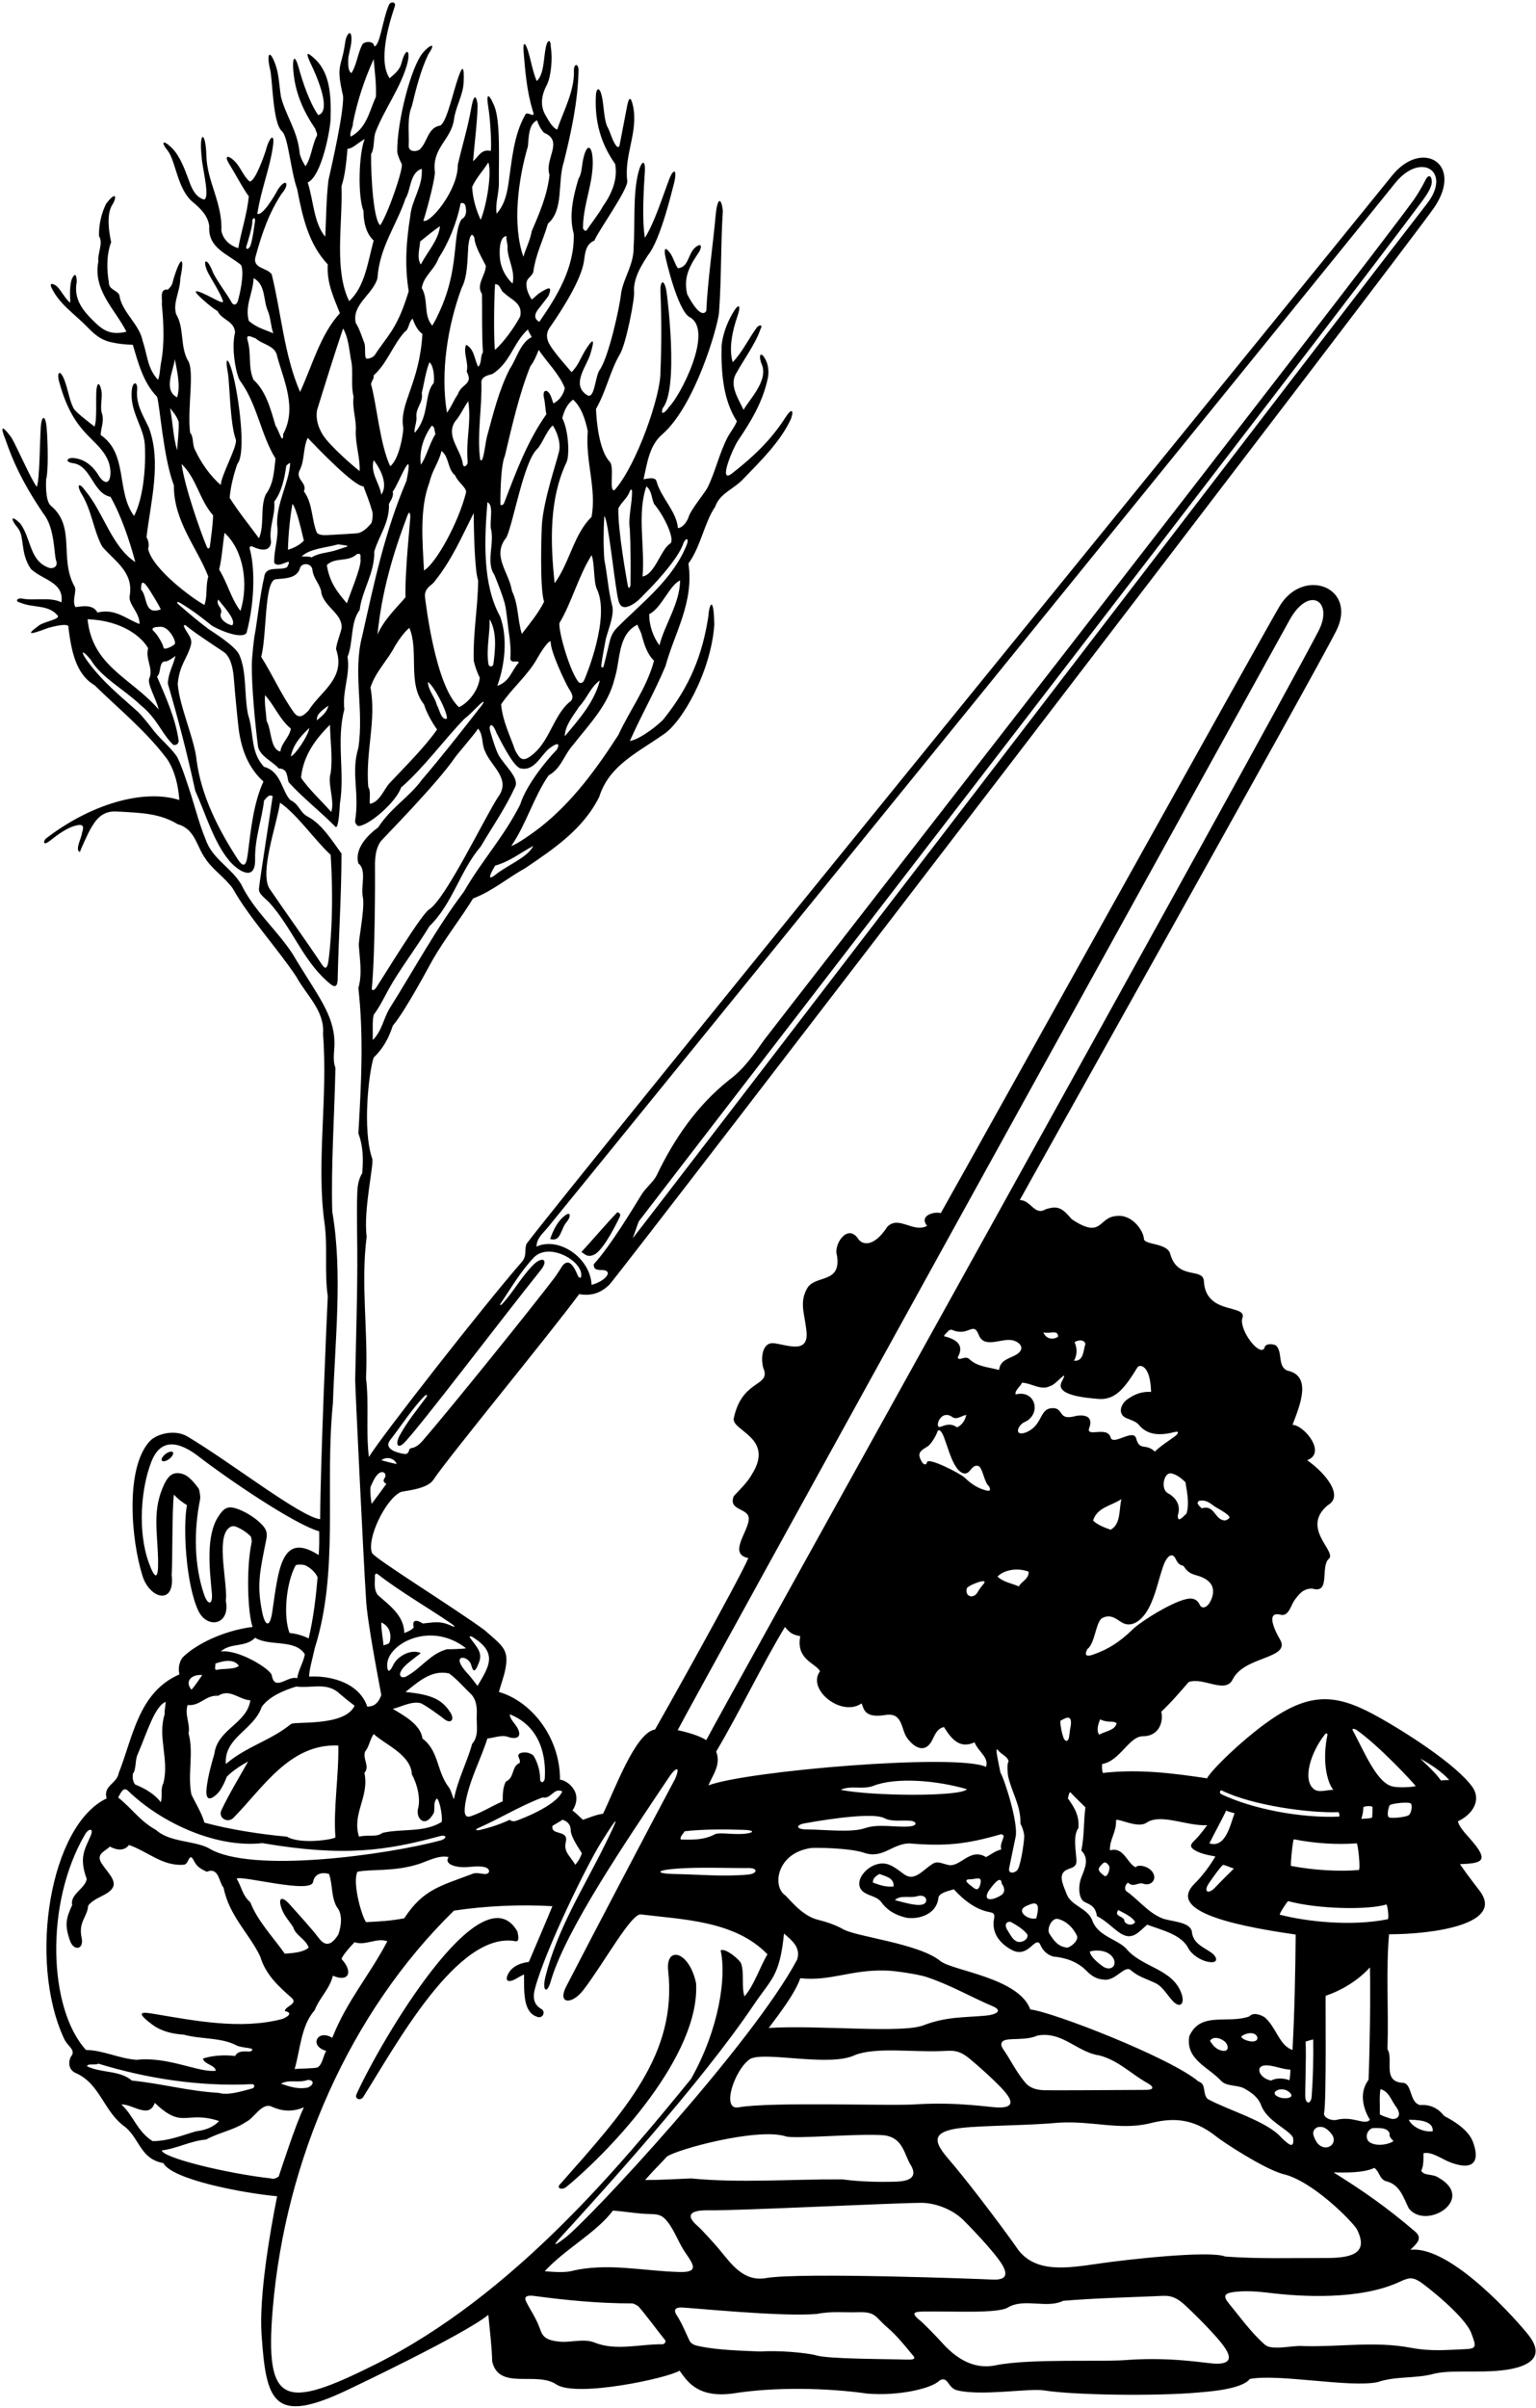 <?xml version="1.0" encoding="UTF-8"?>
<svg xmlns="http://www.w3.org/2000/svg" xmlns:xlink="http://www.w3.org/1999/xlink" width="411pt" height="644pt" viewBox="0 0 411 644" version="1.1">
<g id="surface1">
<path style=" stroke:none;fill-rule:nonzero;fill:rgb(0%,0%,0%);fill-opacity:1;" d="M 408.953 624.391 C 406.332 621.066 388.301 600.379 377.391 601.656 C 378.766 600.199 380.984 598.684 378.586 596.715 C 370.996 590.234 364.762 585.898 356.832 580.953 C 363.191 581.133 365.883 580.602 367.758 579.746 C 369.121 580.77 369.035 582.477 370.656 583.242 C 374.578 584.098 375.43 587.508 376.965 590.574 C 381.645 596.535 394.984 588.109 384.977 582.391 C 383.273 581.215 381.141 581.965 380.289 580.516 C 380.973 579.238 380.887 577.191 380.887 575.828 C 383.258 575.301 385.848 577.5 388.473 578.418 C 394.762 580.617 395.883 577.512 394.141 572.828 C 392.961 569.648 389.242 567.316 386.426 565.852 C 384.977 563.977 382.848 562.699 380.031 562.953 C 376.965 562.273 377.996 556.902 375.172 556.984 C 369.805 556.559 372.957 550.594 371.254 548.035 C 371.594 537.551 370.824 526.906 371.68 517.27 C 383.535 517.273 402.801 514.551 395.867 505.578 C 393.473 502.48 390.688 498.703 390.688 498.504 C 396.566 498.344 398.043 497.559 394.633 493.246 C 392.711 490.812 390.695 489.16 390.094 487.082 C 394.41 485.004 396.258 481.211 394.035 477.953 C 389.574 471.664 375.219 462.738 369.379 459.48 C 358.883 453.516 352.082 452.234 341.711 458.781 C 333.77 463.793 323.68 473.734 323 475.57 C 313.965 474.207 304.672 473.023 295.121 474.129 C 294.867 473.789 294.781 471.82 294.953 471.734 C 299.727 470.883 302.09 464.344 305.781 464.32 C 310.621 464.266 311.297 459.789 310.723 457.754 C 313.535 455.113 315.754 452.469 318.055 449.828 C 321.977 448.379 327.848 453.113 329.836 449.121 C 332.992 442.73 345.676 443.695 342.438 438.316 C 341.617 436.953 338.355 430.859 342.508 431.781 C 344.77 432.445 345.336 429.535 346.273 428.086 C 347.383 426.555 348.66 424.676 351.219 424.848 C 356.027 426.258 353.32 419.184 355.453 416.965 C 358.133 415.102 347.789 408.734 355.309 402.512 C 359.562 400.133 354.93 394.145 349.77 390.492 C 355.086 388.535 348.914 381.113 345.848 381.027 C 348.043 375.383 350.969 367.91 344.484 366.535 C 341.754 365.43 343.289 361.508 341.414 359.801 C 340.477 359.289 338.449 359.258 338.363 360.449 C 337.168 363.008 331.695 355.965 332.379 352.641 C 334.059 348.605 322.773 351.867 322.148 342.836 C 322.164 338.711 315.09 342.625 313.109 335.25 C 312.258 332.352 306.164 332.934 306.094 331.32 C 306.008 329.199 302.898 324.48 298.484 325.219 C 293.887 325.645 294.855 331.445 286.77 326.043 C 284.301 323.16 283.188 322.289 279.777 323.398 C 276.797 325.191 275.855 320.926 272.871 320.926 C 273.992 318.773 352.219 179.367 357.543 168.719 C 363.297 157.211 349.051 151.508 342.52 161.891 C 340.121 165.703 260.086 309.676 251.73 324.422 C 250.25 323.93 245.781 324.895 248.066 327.832 C 244.312 329.793 240.477 324.934 237.41 328.09 C 233.664 333.852 230.59 332.777 229.652 331.328 C 226.84 327.027 222.98 332.801 223.938 335.676 C 225.184 343.191 218.59 340.957 216.18 344.199 C 213.711 348.121 215.328 351.363 215.754 355.711 C 216.676 362.41 210.469 359.547 206.973 359.203 C 203.559 358.93 203.465 364.316 204.504 366.535 C 205.66 370.809 198.422 369.137 196.316 379.41 C 195.992 382.688 207.219 384.574 201.262 394.156 C 199.984 396.461 198.191 398.09 196.316 400.125 C 194.953 403.707 199.301 403.281 200.238 405.41 C 201.309 408.535 194.25 415.465 200.238 416.664 C 197.938 422.203 176.48 460.492 175.273 462.516 C 170.07 463.246 164.527 478.547 161.363 485.035 C 159.402 485.289 157.785 486.059 155.992 486.656 C 155.059 485.887 154.203 484.863 153.18 484.184 C 156.574 478.852 150.793 475.656 149.855 475.996 C 149.867 464.297 141.93 454.855 133.488 452.469 C 134.062 450.387 134.855 448.336 135.254 446.223 C 136.215 441.09 134.52 440.211 129.652 435.93 C 121.297 429.793 100.09 416.719 99.531 415.266 C 98.074 411.488 103.145 400.91 107.238 399.004 C 107.918 398.688 114.223 398.336 115.926 395.777 C 120.02 389.641 147.129 356.73 154.973 346.074 C 158.496 346.711 160.957 345.559 162.988 343.629 C 165.328 341.406 377.824 64.305 383.805 55.434 C 391.719 43.68 380.469 37.066 372.477 46.973 C 349.234 75.773 151.113 318.883 140.906 332.605 C 140.223 334.141 141.113 335.766 139.625 337.465 C 129.566 348.977 101.945 384.27 98.707 389.641 C 97.852 382.648 98.789 375.316 97.938 368.582 C 98.535 355.965 96.488 343.434 98.109 330.73 C 97.172 323.398 100.207 310.996 99.57 309.762 C 96.93 302.004 98.699 286.605 99.984 282.82 C 102.543 280.348 103.992 277.703 105.102 274.297 C 108.512 270.289 114.926 258.16 115.758 256.707 C 119.031 251.016 123.188 245.781 126.582 240.281 C 131.867 238.234 135.621 234.91 140.648 232.098 C 147.965 227.117 155.992 221.867 160.344 213.086 C 162.984 204.73 170.402 201.406 177.309 196.547 C 182.379 193.492 190.281 179.641 191.133 167.023 C 190.934 158.121 189.582 162.617 189.582 164.578 C 187.977 175.199 184.559 183.566 177.668 192.176 C 177.035 193.121 171.594 197.656 168.527 198.164 C 171.852 190.75 174.922 185.551 178.074 178.133 C 180.461 169.266 185.746 161.168 184.211 150.684 C 187.453 146.336 188.559 139.516 191.371 135.508 C 192.566 131.926 196.488 130.734 198.961 128.004 C 203.48 123.316 208.852 118.117 211.664 111.977 C 212.602 109.156 211.504 109.543 210.258 111.504 C 206.297 117.719 201.543 122.199 195.723 126.727 C 192.047 129.375 196.23 119.566 197.512 117.773 C 200.836 112.832 204.086 107.617 205.449 101.137 C 205.711 100.027 205.699 98.098 205.078 96.672 C 203.895 93.973 202.781 94.371 203.707 97.148 C 205.836 101.496 200.75 106.523 198.961 109.59 C 197.168 106.004 195.285 102.926 196.895 100 C 198.812 96.512 202.266 91.746 203.469 88.062 C 204.176 86.793 203.395 86.828 202.629 87.426 C 200.324 90.496 198.699 94.129 196.059 96.855 C 194.871 93.055 196.164 87.914 197.266 84.738 C 198.441 81.352 197.668 80.805 195.801 84.188 C 194.434 86.664 193.438 89.355 193.078 92.371 C 192.906 99.957 193.59 107.117 197.172 112.66 C 196.574 114.195 195.477 115.48 194.699 116.922 C 192.52 121.086 191.402 126.156 189.355 130.34 C 188.676 131.727 184.637 136.531 184.211 138.406 C 183.699 139.77 182.496 141.211 181.391 141.211 C 181.047 136.777 176.879 133.121 175.688 128.773 C 175.414 127.68 174.195 127.77 172.191 128.176 C 173.215 123.742 173.727 119.055 177.309 116.07 C 186.004 108.398 192.016 87.527 192.395 83.59 C 193.078 74.129 192.824 65.602 193.418 56.395 C 192.988 52.52 191.941 52.992 191.516 57.352 C 190.75 65.789 189.414 74.555 188.984 83.164 C 187.637 85.27 184.98 80.863 183.871 78.645 C 182.688 73.664 185.062 70.395 187.148 67.238 C 188.125 65.262 187.164 65.145 185.957 66.242 C 184.02 68.012 184.309 71.441 181.398 71.738 C 180.488 70.465 180.141 68.754 179.273 67.629 C 178.047 66.039 177.754 66.328 177.926 68.02 C 178.004 68.789 181.234 82.844 184.469 84.781 C 191.289 88.277 181.738 106.438 178.926 108.91 C 178.586 109.676 176.539 111.723 177.309 109.164 C 181.691 103.945 178.531 79.164 178.359 78.074 C 177.801 74.527 176.586 74.742 176.727 78.141 C 177.023 85.383 177.035 92.266 176.711 99.703 C 176.766 105.648 170.488 124.254 164.434 131.074 C 162.82 131.609 164.496 124.785 163.156 123.488 C 160.281 120.453 159.574 112.488 159.488 109.336 C 162.219 104.562 163.156 99.445 165.797 94.844 C 167.461 92.379 170.027 79.227 169.645 77.812 C 169.477 73.719 172.703 69.406 173.387 68.246 C 176.797 64.066 179.902 50.617 180.195 49.629 C 181.387 45.336 180.324 44.598 178.996 48.102 C 177.348 52.449 175.109 59.602 172.562 63.582 C 171.738 58.984 172.246 50.379 172.555 45.738 C 172.715 42.363 171.57 43.117 170.812 46.125 C 169.32 52.027 169.965 59.352 169.551 65.941 C 169.633 70.719 166.992 74.039 166.223 78.219 C 165.883 81.887 162.812 95.867 160.344 99.105 C 159.148 101.234 159.074 107.32 156.848 105.5 C 152.754 102.602 157.273 97.57 158.039 94.414 C 159.207 90.559 158.707 90.398 156.805 93.363 C 155.367 95.602 154.754 97.777 152.926 99.531 C 152.672 99.105 147.645 93.727 146.711 91.422 C 146.188 90.133 146.176 88.801 147.215 87.426 C 150.367 82.906 155.465 74.938 156.238 69.953 C 156.57 67.672 156.688 65.297 159.062 64.324 C 159.91 61.996 168.082 50.688 167.844 48.383 C 166.945 41.344 170.914 35.168 169.348 28.199 C 168.863 26.043 168.32 25.719 167.836 28.195 C 167.469 30.059 165.863 38.363 165.797 38.781 C 165.734 39.195 165.586 39.473 165.031 39.176 C 163.668 37.469 163.496 35.594 162.387 33.633 C 161.586 31.52 161.594 28.285 161.027 25.688 C 160.496 23.238 159.535 23.301 159.434 25.703 C 159.133 32.656 160.785 38.414 164.605 43.863 C 165.371 47.871 163.668 51.879 161.363 55.117 C 160.258 57.16 157.574 60.621 157.359 61.012 C 157.004 61.66 156.633 62.199 155.992 61.082 C 155.992 54.602 158.852 48.93 158.59 42.703 C 158.422 38.734 156.938 38.129 155.992 42.84 C 155.652 44.547 155.652 46.504 154.801 47.785 C 153.438 52.301 152.156 57.59 153.523 62.531 C 153.777 71.652 149.004 79.242 144.316 86.062 C 142.41 85.043 143.461 83.449 143.996 82.73 C 144.75 81.715 146.09 80.09 146.785 79.09 C 147.867 76.387 146.773 76.801 144.367 78.375 C 143.555 78.906 142.91 79.719 142.27 80.094 C 140.352 77.066 140.828 75.301 141.156 74.809 C 141.617 74.121 142.445 73.559 142.695 72.762 C 143.379 67.816 145.254 64.492 146.617 59.805 C 150.965 56.055 149.09 48.637 150.879 43.266 C 152.84 35.355 154.598 27.312 154.805 18.957 C 154.855 16.852 153.52 16.922 153.574 18.871 C 153.734 24.465 150.723 29.754 149.09 34.656 C 147.688 34.133 146.41 31.523 146.109 31.055 C 144.426 28.402 144.84 25.457 146.359 22.637 C 147.457 20.395 147.895 15.645 147.383 12.574 C 147.383 10.402 146.52 10.562 146.102 12.422 C 145.406 15.539 145.633 19.887 143.621 21.672 C 142.613 19.422 142.023 16.016 141.305 13.688 C 140.523 11.141 139.883 11.129 140.102 13.828 C 140.562 19.445 140.98 24.34 142.523 29.539 C 143.547 32.27 140.988 29.285 140.48 30.82 C 137.496 36.105 136.984 42.668 136.133 48.551 C 135.355 54.238 134 55.715 132.891 57.16 C 132.465 54.094 133.574 51.789 133.488 48.551 C 133.426 42.828 133.949 32.359 132.266 28.359 C 130.629 24.465 130.066 25.215 130.652 28.617 C 131.273 32.223 131.613 40.195 131.27 40.367 C 128.715 39.77 128.031 41.988 126.582 43.098 C 126.797 40.152 127.793 31.77 127.793 28.203 C 127.793 27.535 127.117 23.211 126.062 29.059 C 125.043 34.742 123.785 38.453 122.492 44.117 C 122.578 50.863 115.027 59.926 113.285 59.035 C 114.562 55.117 116.562 47.086 116.352 45.91 C 115.586 39.516 120.699 37.383 121.469 32.012 C 121.871 28.656 123.914 25.457 124.055 22.082 C 124.254 17.258 123.715 17.168 122.156 22.141 C 120.863 26.266 119.18 33.574 117.547 33.633 C 114.391 34.316 114.391 38.066 112.262 40.027 C 111.152 40.688 109.449 40.539 109.363 39.176 C 109.531 35.594 108.852 31.504 110.215 28.348 C 111.324 23.742 112.602 18.629 114.648 14.449 C 116.961 11.055 114.852 12.078 113.137 14.129 C 109.91 17.988 106.172 32.855 106.293 40.621 C 106.414 41.566 106.977 42.84 107.488 43.852 C 107.996 44.863 104.16 56.395 101.773 60.23 C 100.004 59.199 99.219 47.613 99.301 41.219 C 100.324 39.43 99.812 36.871 100.582 35.082 C 102.922 29.16 107.016 23.68 108.832 17.562 C 110.074 13.387 108.633 12.203 107.406 16.953 C 106.965 18.676 105.633 19.77 104.246 20.93 C 100.543 15.402 105.441 2.516 105.695 1.492 C 105.844 0.43 104.473 0.359 104.055 1.336 C 102.363 5.262 101.672 12.289 100.156 12.406 C 100.023 10.812 97.398 10.996 96.902 11.988 C 95.66 14.484 95.391 17.547 94.016 19.566 C 93.164 18.969 93.164 17.52 93.164 16.242 C 93.113 14.863 93.918 12.758 94.023 11.047 C 94.25 7.422 92.695 8.863 92.355 11.363 C 91.402 18.398 89.773 16.926 91.801 25.703 C 92.055 29.969 88.648 44.801 87.879 48.211 C 87.281 53.324 87.281 58.527 87.027 63.301 C 83.957 59.633 83.957 53.922 82.34 48.809 C 86.16 47.008 88.379 34.422 88.453 31.961 C 88.637 26.047 88.41 19.695 84.391 15.887 C 81.887 13.512 81.719 14.012 83.309 17.367 C 83.746 18.285 89.25 29.641 85.141 30.781 C 82.828 27.438 80.988 21.977 79.918 18.086 C 78.98 14.688 78.207 14.992 78.465 18.621 C 78.902 24.703 81.098 29.598 84.383 34.484 C 84.469 35.082 84.98 35.594 84.809 36.273 C 83.445 38.918 83.359 42.074 81.742 44.461 C 80.973 43.266 80.121 41.562 80.121 40.367 C 79.438 34.742 76.539 31.074 75.176 25.875 C 74.719 23.051 74.672 20.02 73.746 17.395 C 72.211 13.039 71.215 14.113 72.289 18.648 C 72.973 21.523 72.961 32.949 75.434 35.082 C 77.141 36.531 77.734 45.566 79.523 50.598 C 80.973 58.184 82.594 65.262 87.707 70.719 C 87.367 75.574 89.328 79.668 90.949 83.762 C 85.746 89.387 83.531 97.828 80.293 104.816 C 76.031 95.012 75.262 83.676 72.703 73.359 C 71.426 71.484 67.332 71.91 68.441 68.414 C 70.148 62.191 72.043 56.824 75.367 51.793 C 77.621 49.258 76.617 47.301 74.344 50.707 C 73.586 52.238 70.148 57.93 68.867 57.16 C 69.719 51.195 72.105 45.312 72.961 39.602 C 73.715 35.066 72.051 36.484 71.059 40.457 C 70.547 41.906 68.355 48.383 66.824 48.551 C 65.086 47.137 64.371 44.609 62.699 43.016 C 61.051 41.438 59.82 41.457 61.438 44.035 C 62.961 46.465 65.352 51.004 66.566 52.473 C 66.141 57.246 64.605 61.512 63.754 66.367 C 61.535 65.688 59.66 64.066 59.234 61.68 C 59.555 54.328 55.402 48.508 55.227 41.727 C 55.051 34.949 53.199 34.859 53.949 41.902 C 54.055 44.688 56.293 52.859 54.609 53.363 C 52.004 52.652 51.074 49.691 50.484 48.098 C 49.434 45.273 48.129 41.641 45.941 39.52 C 43.598 37.246 42.875 37.867 44.996 40.453 C 47.055 43.371 47.531 50.598 51.496 53.953 C 53.621 55.754 55.613 57.57 55.996 60.488 C 55.57 66.367 60.941 67.902 64.52 70.887 C 65.543 73.188 63.922 79.582 63.754 80.094 C 63.629 80.824 63.047 82.027 62.133 81.117 C 60.77 78.645 58.383 75.66 57.02 72.934 C 55.18 68.113 53.945 69.684 55.82 73.223 C 56.547 74.59 59.07 78.586 59.586 80.301 C 60.203 81.637 57.691 80.062 55.453 78.977 C 51.551 77.082 51.598 77.746 54.352 80.191 C 55.648 81.34 57.07 82.566 58.211 83.164 C 59.32 85.637 62.645 85.723 62.902 88.875 C 61.793 93.309 63.238 100.242 64.18 101.746 C 68.867 108.059 69.719 116.156 73.727 122.633 C 73.301 126.215 73.215 129.367 71.086 132.27 C 69.551 135.848 70.828 140.367 69.293 143.945 C 66.738 140.453 63.668 136.699 61.453 133.121 C 61.707 130.051 62.559 126.812 63.496 124.086 C 66.02 121.172 63.809 105.305 62.113 99.34 C 61.066 95.656 60.117 95.102 60.98 99.793 C 61.465 102.426 61.527 113.438 63.129 117.617 C 63.449 119.59 59.238 126.969 59.066 129.695 C 56.34 127.395 53.777 123.742 52.242 120.418 C 51.391 119.055 51.902 116.836 50.879 115.73 C 50.027 109.422 52.211 98.852 50.199 96.293 C 48.152 92.371 49.344 87.684 47.129 84.016 C 46.191 80.863 48.25 77.879 48.25 74.383 C 49.488 68.516 48.367 68.512 46.707 73.742 C 46.023 75.617 46.449 76.004 44.914 77.453 C 42.527 77.109 43.547 80.18 43.293 81.289 C 43.805 86.66 44.059 92.113 43.035 97.316 C 42.781 98.766 42.781 100.469 42.27 101.578 C 39.371 98.34 39.543 95.27 38.176 91.176 C 37.324 86.828 32.977 83.762 32.039 79.496 C 32.039 77.621 29.055 77.707 29.141 75.574 C 28.543 72.164 28.461 68.16 29.738 64.75 C 29.141 61.938 28.473 57.609 29.922 54.969 C 31.379 52.742 31.168 50.844 28.375 54.52 C 27.18 56.992 26.414 59.977 26.5 63.129 C 27.691 65.09 26.074 67.562 26.328 69.863 C 24.793 77.621 30.762 82.652 33.832 88.703 C 29.355 89.824 27.242 88.027 25.039 85.859 C 22.238 83.109 19.629 79.996 20.531 75.406 C 20.531 73.473 20.062 72.898 19.336 74.383 C 18.656 75.746 18.668 78.711 18.812 80.91 C 17.73 80.43 16.109 77.141 14.957 76.371 C 13.871 75.648 13.219 75.781 13.805 76.992 C 15.961 81.43 19.914 83.91 23.309 87.395 C 25.195 89.336 26.832 90.82 29.477 91.457 C 31.41 91.926 33.438 92.152 35.535 92.199 C 36.898 96.719 38.262 102.262 42.016 106.098 C 42.781 108.312 43.672 122.336 46.531 129.797 C 46.449 139.344 52.672 146.336 55.738 154.176 C 54.973 156.734 55.57 159.207 54.715 161.766 C 52.359 160.656 40.82 152.387 39.629 146.762 C 39.969 145.824 39.711 144.371 39.199 143.691 C 40.309 134.145 43.293 123.488 39.797 114.281 C 38.387 111.301 36.332 108.164 36.691 104.348 C 36.918 102.074 35.574 101.781 35.281 104.219 C 34.598 109.934 38.469 114.203 38.75 118.895 C 39.094 124.949 38.348 133.203 35.875 137.98 C 31.016 131.414 34.34 121.355 26.926 116.324 C 27.012 114.449 27.863 112.746 27.352 110.785 C 26.629 109.008 27.496 106.258 27.133 104.48 C 26.672 102.238 26.02 102.125 25.805 104.293 C 25.578 106.598 26.031 112.434 25.273 114.078 C 23.91 112.969 20.703 110.613 19.766 109.336 C 18.754 107.516 18.328 104.949 17.562 102.562 C 16.207 98.344 14.965 99.281 15.922 102.422 C 19.906 116.777 26.305 116.945 28.949 123.254 C 30.293 126.621 29.375 131.164 26.668 127.578 C 25.133 124.938 22.832 122.633 19.336 122.465 C 17.984 122.48 17.281 123.504 19.48 123.859 C 24.426 124.457 24.793 131.926 29.566 132.863 C 32.383 137.809 34.668 144.52 36.203 150.316 C 29.895 146.223 27.605 136.871 22.832 131.246 C 21.363 129.086 20.352 129.32 21.691 131.855 C 24.59 136.457 24.965 141.816 27.352 146.164 C 30.676 150.086 35.875 152.984 34.684 159.461 C 34.375 161.688 37.41 163.812 37.324 166.879 C 33.746 165.516 30.762 162.617 26.074 163.812 C 24.965 161.594 22.152 162.105 20.191 162.359 C 19.168 160.57 20.672 157.945 19.934 156.82 C 15.758 149.316 20.398 140.848 13.578 135.223 C 12.051 133.879 12.316 128.879 12.348 128.176 C 12.945 126.227 12.848 118.543 12.469 114.285 C 12.16 110.863 11.117 111.016 10.906 114.289 C 10.641 118.402 10.617 128.328 9.844 130.184 C 8.309 128.309 3.992 118.262 2.91 116.816 C 0.535 113.648 0.004 113.898 1.406 117.402 C 2.117 119.188 4.152 126.473 11.637 137.383 C 14.797 141.344 14.395 148.551 15.074 150.086 C 15.402 151.059 14.848 152.137 13.227 151.883 C 7.855 150.09 8.426 144.117 5.441 140.023 C 3.074 137.66 2.566 138.504 4.738 141.16 C 6.711 143.605 5.27 147.699 8.254 152.133 C 11.324 155.113 17.207 155.625 16.438 161.082 C 13.457 159.547 9.023 160.742 5.867 160.059 C 4.742 159.871 3.738 160.75 5.5 161.188 C 8.91 162.637 12.859 161.594 15.414 164.578 C 16.281 165.594 11.895 166.188 10.449 167.25 C 7.215 169.621 7.293 170.043 12.863 167.934 C 15.02 167.328 18.789 166.48 18.316 167.902 C 19.082 173.785 20.191 180.266 25.305 183.246 C 32.039 189.812 39.117 195.523 44.742 203.027 C 46.789 206.094 47.727 210.188 47.98 213.938 C 38.258 210.871 24.008 215.164 12.176 224.34 C 11.543 225.129 11.555 226.262 13.434 224.785 C 15.152 223.438 18.066 221.137 20.785 220.672 C 22.793 220.273 22.211 221.887 21.953 222.652 C 21.867 224.016 19.934 227.406 21.383 227.836 C 21.723 226.812 23.559 222.84 24.121 221.848 C 25.57 219.281 27.211 216.883 31.016 217.008 C 37.973 217.367 42.781 217.52 47.555 220.418 C 52.242 221.695 52.586 226.387 54.973 229.625 C 56.762 232.438 60.43 234.91 62.305 237.637 C 66.652 245.395 74.152 253.492 79.27 261.168 C 81.996 266.195 86.941 270.289 86.43 276.512 C 87.793 293.477 84.555 311.121 86.855 327.234 C 87.707 333.461 86.77 340.195 87.707 346.672 C 87.453 351.445 85.746 391.004 85.664 406.262 C 80.5 405.746 61.484 390.844 50.078 384.113 C 46.809 382.184 41.926 383.391 40.051 385.434 C 33.469 392.594 35.055 411.676 38.133 421.449 C 40.074 427.613 46.879 429.379 45.934 421.184 C 46.191 417.773 46.02 403.281 46.531 399.699 C 47.727 400.977 48.664 401.66 50.027 402.512 C 48.902 408.352 49.746 423.668 53.055 430.723 C 55.402 435.727 61.684 434.617 60.43 428.086 C 60.977 423.488 57.785 411.703 61.145 408.699 C 62.078 407.863 62.738 408.062 63.746 408.527 C 64.855 409.035 66.02 409.812 67.047 410.812 C 67.23 410.996 67.414 412.07 67.336 412.438 C 65.82 419.512 66.293 431.43 67.59 435.078 C 59.617 436.078 52.152 439.875 48.828 443.285 C 47.566 445.062 47.836 446.836 47.98 447.781 C 37.07 452.555 35.621 464.402 31.785 474.121 C 31.254 477.109 27.523 477.449 28.543 480.941 C 13.391 488.086 7.453 524.289 17.121 545.137 C 18.133 547.387 20.531 548.207 18.91 550.082 C 18.145 551.871 18.562 553.582 20.191 554.344 C 26.926 557.242 27.691 564.828 33.66 568.922 C 37.496 572.332 37.668 577.359 43.719 578.469 C 46.02 582.816 64.441 586.41 74.152 587.336 C 72.117 597.52 69.289 614.277 69.992 624.398 C 71.227 642.184 73.047 648.641 93.059 639.086 C 94.648 638.328 124.09 624.363 130.676 619.047 C 131.016 622.887 131.613 627.488 131.699 631.496 C 133.488 639.34 143.465 634.055 148.832 637.633 C 154.18 641.246 178.84 635.945 181.824 633.969 C 183.77 636.562 186.406 641.297 195.891 640.105 C 207.484 638.23 221.527 638.605 232.121 640.105 C 240.117 640.789 249.258 638.828 251.391 636.609 C 253.777 635.246 253.52 638.715 256.25 639.254 C 262.676 640.801 275.719 638.602 279.352 639.254 C 288.027 640.594 310.359 640.766 320.516 639.82 C 322.633 639.625 332.207 639.082 334.426 636.184 C 342.352 634.734 361.145 638.594 368.609 637.035 C 373.641 635.332 378.84 636.184 383.953 634.734 C 389.535 633.512 398.867 635.059 405.793 633.18 C 411.039 631.758 412.496 628.883 408.953 624.391 Z M 383.359 569.945 C 380.461 570.285 377.641 568.48 376.965 566.875 C 378.902 566.918 383.613 566.875 383.359 569.945 Z M 363.125 596.25 C 366.047 602.188 362.5 603.855 354.898 603.84 C 345.824 603.816 336.68 604.113 327.859 603.449 C 323.512 601.742 301.09 604.301 294.102 605.324 C 285.449 606.594 277.223 607.883 272.445 601.656 C 270.699 599.023 260.227 584.844 254.02 577.641 C 249.676 572.598 248.402 569.562 259.77 568.828 C 267.535 568.328 275.711 568.352 283.445 567.645 C 292.227 567.133 299.473 569.688 307.398 567.898 C 313.336 566.348 319.012 566.16 325.539 571.426 C 327.246 572.797 337.918 579.832 343.203 581.367 C 351.188 583.09 362.238 594.453 363.125 596.25 Z M 269.602 560.328 C 270.977 562.32 270.758 563.66 267.09 563.59 C 264.777 563.547 256.512 562.082 245.375 562.727 C 239.418 563.277 206.305 561.988 197.66 563.551 C 192.805 564.484 196.613 553.254 200.773 550.582 C 204.848 548.512 222.062 552.875 228.844 549.543 C 234.402 547.422 244.023 548.797 251.621 548.516 C 254.855 548.398 256.305 548.008 259.363 550.477 C 260.199 551.152 267.598 557.426 269.602 560.328 Z M 269.891 545.391 C 272.449 545.184 275.344 545.391 277.562 544.371 C 280.492 543.805 282.914 544.602 285.203 545.738 C 288.109 547.184 290.812 549.18 294.102 549.656 C 299.203 550.93 302.734 554.691 307.047 557.074 C 308.496 557.875 309.188 558.871 306.594 558.887 C 297.906 558.938 281.57 559.039 279.465 558.977 C 277.418 558.914 275.555 558.461 274.238 556.816 C 271.816 553.91 270.406 550.84 268.414 547.965 C 267.426 546.535 267.957 545.543 269.891 545.391 Z M 239.824 583.418 C 235.051 583.574 230.09 583.441 225.387 582.816 C 211.836 582.73 198.109 583.84 184.895 582.562 C 180.801 582.73 176.516 582.996 172.617 582.988 C 174.836 580.43 176.711 578.641 178.5 576.68 C 181.656 574.633 202.617 568.992 210.176 571.285 C 212.137 572.137 229.953 570.434 236.602 571.031 C 241.816 571.742 241.887 576.285 243.801 579.152 C 245.16 581.645 244.309 583.273 239.824 583.418 Z M 263.977 539.004 C 258.445 539.551 253.578 539.211 247.469 541.473 C 242.008 543.965 219.336 541.473 205.695 542.324 C 208.535 538.551 212.77 533.031 214.137 529.023 C 222.234 529.879 227.594 526.727 236.809 526.969 C 239.453 526.969 245.941 528.035 247.898 528.688 C 254.227 530.785 259.715 533.996 265.637 536.527 C 268.656 537.816 266.145 538.789 263.977 539.004 Z M 213.281 524.078 C 201.309 546.527 157.809 593.391 151.113 598.531 C 149.211 599.996 147.266 601.301 149.898 598.426 C 160.656 586.668 187.629 557.012 201.66 536.18 C 206.434 529.094 208.621 528.562 209.785 517.09 C 211.746 518.793 214.391 520.754 213.281 524.078 Z M 164.008 591.172 C 167.262 591.379 170.57 592.035 174.027 592.094 C 176.176 592.129 177.188 592.332 178.621 594.156 C 180.617 596.691 181.539 599.781 183.566 602.688 C 185.582 605.582 187 607.715 181.926 607.594 C 172.195 607.359 162.379 604.98 152.754 607.371 C 151.035 607.742 148.234 607.625 145.766 607.371 C 151.137 601.488 159.488 597.141 164.008 591.172 Z M 189.773 591.086 C 197.398 591.207 238.332 589.148 246.445 589.09 C 249.902 589.062 254.566 590.586 257.727 593.648 C 258.594 594.484 266.234 602.258 268.254 605.793 C 269.641 608.227 269.352 609.82 265.441 609.605 C 262.98 609.469 214.383 607.633 205.094 609.191 C 198.992 610.285 195.844 605.633 192.34 601.398 C 191.262 600.09 187.664 596.145 186.875 595.48 C 181.691 591.094 187.676 591.051 189.773 591.086 Z M 349.344 545.988 C 350.023 545.734 350.707 545.562 351.391 545.391 C 351.465 550.59 351.344 555.527 350.973 560.656 C 350.848 562.383 349.684 562.922 349.301 561.176 C 349.105 560.301 349.598 549.996 349.344 545.988 Z M 352.41 573.016 C 351.453 571.469 350.707 569.859 352.41 568.922 C 354.285 568.324 355.582 569.688 356.504 570.969 C 358.047 573.535 354.562 575.75 352.41 573.016 Z M 357.43 566.945 C 355.906 567.117 354.18 566.234 354.285 565.172 C 354.969 561.844 354.629 534.734 354.715 533.715 C 358.102 532.605 362.871 530.18 366.562 526.125 C 366.742 533.277 366.543 547.457 366.199 556.191 C 363.148 560.234 365.402 565.016 366.562 566.875 C 365.082 568.52 362.129 565.691 357.43 566.945 Z M 366.137 572.586 C 365.027 571.051 366.25 569.328 367.332 569.094 C 368.781 569.094 371.254 568.836 371.848 570.543 C 371.594 571.395 372.359 571.992 372.871 572.586 C 371.082 573.781 367.516 574.004 366.137 572.586 Z M 373.43 563.215 C 375.566 566.074 373.453 567.02 372.078 566.547 C 371.098 566.211 370.109 565.969 369.207 565.426 C 369.289 563.125 369.035 560.824 369.379 558.691 C 371.629 559.254 372.195 561.562 373.43 563.215 Z M 371.34 513.246 C 361.867 515.164 349.941 513.969 342.461 512.039 C 342.16 511.961 344.469 508.379 344.691 508.41 C 352.727 510.574 366.098 510.793 370.934 509.309 C 371.273 509.266 371.738 513.164 371.34 513.246 Z M 364.262 486.398 C 364.574 485.457 364.77 484.449 364.801 483.316 C 364.953 483.004 367.059 482.793 367.273 483.289 C 367.246 484.25 367.215 485.312 367.16 486.059 C 366.223 486.402 365.242 486.312 364.262 486.398 Z M 376.984 485.402 C 376.34 485.922 372.078 486.438 371.562 485.922 C 371.043 485.402 371.562 483.207 371.82 482.82 C 372.203 482.242 376.984 481.785 377.504 482.305 C 378.02 482.82 377.633 484.887 376.984 485.402 Z M 387.789 475.996 C 387.109 476.086 386.168 475.996 385.574 476.168 C 384.039 473.953 381.824 472.078 380.031 470.285 C 382.762 471.82 385.488 473.527 387.789 475.996 Z M 362.945 462.613 C 369.02 466.805 378.629 477.242 378.777 477.609 C 378.863 477.82 373.965 478.297 372.102 477.59 C 368.109 476.078 365.035 468.414 361.914 462.637 C 361.727 462.289 362.379 462.223 362.945 462.613 Z M 363.035 492.949 C 363.332 492.953 364.152 500.082 363.555 500.086 C 358.328 500.543 351.461 500.145 345.453 498.992 C 345.246 498.973 345.902 491.84 346.23 491.875 C 351.891 492.98 357.688 493.359 363.035 492.949 Z M 354.57 463.75 C 354.867 463.383 355.273 463.551 355.188 463.969 C 353.777 470.723 354.992 476.473 356.762 478.641 C 354.934 478.641 352.875 479.512 351.539 478.43 C 348.391 475.887 350.801 468.449 354.57 463.75 Z M 326.879 478.797 C 335.074 482.867 350.578 484.91 358.129 484.613 C 358.348 484.602 358.523 485.797 358.266 485.809 C 348.172 486.23 335.215 483.824 326.812 479.816 C 326.129 479.504 326.516 478.617 326.879 478.797 Z M 328.113 484.184 C 328.824 484.559 329.633 484.676 330.348 484.906 C 329.262 487.582 328.113 494.328 323.598 492.965 C 325.047 490.062 326.754 486.996 328.113 484.184 Z M 330.16 499.699 C 328.422 501.438 326.73 503.074 325.098 504.812 C 323.395 506.621 321.852 506.012 323.512 503.578 C 324.762 501.742 326.477 499.359 327.246 498.703 C 328.203 498.883 329.172 499.402 330.16 499.699 Z M 298.617 486.824 C 298.961 485.973 304.328 489.129 306.805 487.422 C 310.672 484.863 317.457 488.375 323 488.105 C 322.238 489.121 320.867 491.035 319.551 492.262 C 318.332 493.398 318.574 493.961 319.312 494.52 C 320.812 495.664 323.332 496.121 325.219 496.461 C 323.812 498.824 321.832 501.574 319.66 503.711 C 312.625 510.633 327.508 514.598 346.699 517.344 C 346.605 526.934 346.406 538.051 345.848 548.207 C 342.266 547.012 341.5 542.066 338.344 539.426 C 337.152 538.742 335.363 538.062 334.254 539.254 C 328.371 541.301 321.211 537.805 318.227 544.539 C 317.203 550.762 323.258 552.723 326.664 556.391 C 328.113 558.012 330.844 557.496 332.805 558.434 C 334.699 559.465 336.641 560.781 337.449 562.988 C 339.027 567.301 345.066 569.559 346 571.68 C 346.422 574.992 344.641 573.375 342.754 571.527 C 338.922 567.234 328.629 564.316 323.172 561.336 C 321.637 559.887 322.914 557.328 320.699 556.645 C 313.227 550.305 281.566 537.977 275.688 537.379 C 272.664 528.969 255.141 527.062 251.73 524.508 C 245.887 519.672 229.227 518.012 225.559 515.895 C 223.426 514.703 221.117 513.953 218.449 513.273 C 214.332 512.109 210.895 507.418 210.016 506.785 C 206.59 504.32 207.895 495.547 216.953 494.215 C 217.996 494.059 227.172 494.16 231.102 495.438 C 236.133 497.238 238.602 493.133 243.207 492.965 C 253.059 493.785 258.574 493.195 267.812 490.527 C 268.047 490.461 268.59 490.773 268.562 491 C 268.434 492.102 267.504 493.164 267.93 494.582 C 266.113 495.043 265.199 495.945 263.836 496.629 C 259.527 493.973 256.91 499.543 253.645 498.715 C 251.438 498.152 250.715 497.66 249.434 498.504 C 246.863 500.191 244.793 503.039 242.184 501.402 C 240.566 500.328 238.637 498.453 236.426 498.34 C 231.996 498.113 227.477 503.855 231.441 506.219 C 232.82 507.039 234.766 507.297 235.711 508.551 C 236.688 509.852 238.23 511.738 242.211 512.77 C 244.676 513.406 250.672 512.582 251.133 507.285 C 251.73 506.008 254.031 505.652 255.227 505.238 C 259.016 509.395 262.191 510.895 265.117 511.418 C 266.105 511.594 266.156 512.258 265.992 513.086 C 265.402 516.047 266.594 519.148 270.547 521.363 C 272.945 522.707 274.57 521.754 276.078 520.383 C 277.008 519.531 277.84 518.93 278.328 519.988 C 279.012 521.605 280.117 522.715 281.824 523.227 C 285.074 523.523 288.285 524.52 290.84 527.152 C 292.309 528.664 293.695 529.301 295.512 529.414 C 298.648 529.742 301.004 525.242 302.711 526.977 C 304.672 528.684 307.059 529.281 309.273 530.387 C 311.016 531.23 312.289 533.414 313.645 534.945 C 315.73 537.301 317.086 535.91 316.172 533.223 C 313.84 526.379 305.512 526.242 301.262 521.012 C 298.789 518.539 293.844 517.77 292.309 513.68 C 291.117 510.184 286.43 509.758 285.32 506.262 C 284.309 503.738 282.914 500.91 285.84 499.848 C 287.117 499.383 288.098 499.156 288.027 497.469 C 287.922 494.973 287.043 490.855 288.559 488.871 C 288.836 485.703 287.621 483.5 285.746 480.941 C 285.914 480.348 285.914 479.75 286.344 479.238 C 287.707 480.688 289.07 481.965 290.434 483.328 C 289.922 487.164 290.172 490.836 289.344 494.879 C 291.523 497.062 290.344 499.516 289.34 502.082 C 288.48 504.285 288.516 507.754 290.223 508.641 C 291.586 509.348 293.117 509.656 293.504 512.398 C 296.094 513.754 297.566 515.492 299.602 516.883 C 302.98 519.191 304.688 516.605 306.973 514.703 C 310.809 516.152 315.926 517.262 317.887 520.84 C 318.664 522.543 321.137 524.262 323.293 524.645 C 326.359 525.188 325.555 523.191 324.215 522.246 C 321.953 520.645 319.188 519.758 318.906 516.492 C 318.332 513.797 313.004 513.898 310.836 512.941 C 307.121 511.398 304.551 507.926 301.262 505.664 C 300.836 504.898 301.09 503.961 301.859 503.449 C 303.098 504.895 304.672 503.281 305.859 503.73 C 307.664 504.414 309.262 503.074 308.773 501.43 C 308.062 499.035 304.367 498.426 303.902 499.355 C 301.602 498.418 300.75 493.73 297 494.84 C 296.828 491.941 298.789 489.98 298.617 486.824 Z M 344.836 559.367 C 346.934 561.016 343.98 561.434 342.445 560.902 C 339.051 559.73 342.723 557.707 344.836 559.367 Z M 340.137 556.391 C 336.719 555.793 335.395 551.859 339.512 552.363 C 341.66 552.629 343.152 553.348 345.289 553.48 C 345.289 554.504 345.105 555.734 345.047 556.309 C 343.809 555.805 341.621 555.543 340.137 556.391 Z M 336.469 544.965 C 336.387 547.012 331.695 545.309 332.207 544.539 C 333.836 543.355 336.211 543.406 336.469 544.965 Z M 326.477 548.258 C 325.324 547.859 324.465 546.957 323.77 545.734 C 324.953 544.07 327.633 545.574 328.137 546.426 C 328.934 547.77 328.453 548.938 326.477 548.258 Z M 200.285 499.551 C 202.914 499.531 202.703 501.062 200.203 501.301 C 193.766 501.914 187.004 501.273 180.617 501.16 C 175.598 501.078 175.121 500.195 180.727 499.746 C 187.016 499.242 193.957 499.602 200.285 499.551 Z M 183.188 489.723 C 188.281 489.148 194.102 489.18 199.219 489.355 C 201.641 489.438 202.027 490.031 199.609 490.352 C 196.652 490.746 192.531 489.945 191.371 490.492 C 188.477 492.023 185.746 492.023 182.164 491.941 C 181.824 491.172 182.848 490.406 183.188 489.723 Z M 189.582 477.449 C 190.504 474.922 193.066 472.004 191.629 468.41 C 197.766 458.098 203.906 445.223 210.043 435.078 C 211.547 437.012 212.516 437.211 214.137 437.551 C 212.906 443.816 218.227 444.711 219.422 446.93 C 215.785 451.777 225.16 459.277 230.504 455.539 C 231.184 456.477 230.777 459.68 237.066 458.605 C 241.621 457.965 241.035 462.453 242.75 464.812 C 244.688 467.477 247.617 469.016 249.465 465.305 C 250.172 463.883 250.742 462.273 252.582 461.848 C 254.656 465.199 256.883 467.73 260.766 465.938 C 261.789 468.496 264.688 469.945 263.836 472.504 C 255.926 468.824 199.754 473.574 189.582 477.449 Z M 252.547 384.254 C 253.52 386.773 254.188 389.434 255.395 391.609 C 256.609 393.801 258.227 394.805 259.418 393.395 C 260.145 392.535 260.84 391.492 262.086 392.211 C 263.035 393.16 263.445 396.559 264.625 397.449 C 264.965 398.098 265.25 398.941 263.902 398.59 C 261.723 398.016 260.102 397.039 258.113 395.152 C 257.273 394.227 248.383 389.59 248.051 391.031 C 247.832 391.988 247.062 391.66 246.605 390.84 C 245.441 388.762 245.965 388.117 248.172 386.836 C 249.176 386.25 250.57 383.691 250.73 383.117 C 251.082 381.848 251.914 382.613 252.547 384.254 Z M 250.965 380.688 C 251.219 379.152 252.754 377.617 254.629 378.812 C 255.906 379.922 257.273 378.559 258.551 378.387 C 258.27 379.762 257.441 381.113 256.078 381.711 C 253.164 379.539 250.766 383.191 250.965 380.688 Z M 263.066 423.719 C 262.898 423.902 262.086 424.891 261.516 425.895 C 260.535 427.613 258.039 427.07 258.723 424.676 C 259.543 423.707 264.93 421.695 263.066 423.719 Z M 224.961 478.641 C 227.691 477.363 230.676 478.641 233.57 477.617 C 239.688 475.191 250.535 476.086 258.723 478.473 C 257.188 480.516 233.23 480.348 224.961 478.641 Z M 243.199 488.449 C 239.391 488.711 235.121 487.672 231.527 488.871 C 227.891 490.16 221.035 489.273 215.637 489.227 C 213.121 489.207 212.719 488.059 215.395 487.586 C 216.227 487.438 233.059 484.305 236.641 486.227 C 238.543 487.215 241.082 486.746 243.398 486.891 C 245.344 487.008 245.73 488.277 243.199 488.449 Z M 273.469 511.207 C 273.301 509.93 275.004 509.586 275.941 509.16 C 278.586 508.309 277.598 511.609 277.305 512.996 C 275.688 513.422 273.758 512.301 273.469 511.207 Z M 272.113 519.211 C 270.934 518.719 270.363 517.398 269.688 516.367 C 268.234 514.141 269.965 513.664 270.66 514.066 C 272.242 514.98 273.887 515.969 274.918 517.344 C 275.219 518.75 273.227 519.672 272.113 519.211 Z M 272.617 424.25 C 270.742 423.398 268.523 423.145 266.906 421.609 C 268.867 419.648 272.617 419.223 275.262 420.328 C 275.262 422.375 273.301 422.887 272.617 424.25 Z M 267.504 468.523 C 268.262 469.266 269.75 469.914 269.883 471.094 C 269.371 471.52 269.641 474.508 269.762 475.043 C 270.73 479.367 273.195 482.902 273.043 487.68 C 273.562 488.672 273.953 489.746 274.051 490.898 C 274.129 491.82 273.305 498.062 272.367 499.863 C 271.832 500.891 269.648 501.383 270.039 499.539 C 270.32 498.207 271.477 492.48 271.746 491.297 C 272.578 487.609 268.758 475.77 267.691 474.023 C 267.539 473.129 266.746 469.539 266.668 468.609 C 266.566 467.352 266.809 467.844 267.504 468.523 Z M 268.098 506.688 C 265.824 508.215 262.934 508.668 264.434 505.836 C 265.551 504.238 267.863 501.117 268.047 503.746 C 268.77 504.699 269.047 505.84 268.098 506.688 Z M 262.215 504.215 C 261.609 506.102 260.652 504.906 259.602 504.129 C 258.82 503.555 257.801 502.578 259.543 502.574 C 261.176 502.57 263.113 501.402 262.215 504.215 Z M 247.25 509.145 C 245.844 509.934 242.43 508.91 239.453 508.137 C 240.926 506.664 243.477 507.672 245.406 507.098 C 247.789 506.391 248.465 508.465 247.25 509.145 Z M 239.113 504.473 C 236.98 504.727 235.277 504.047 233.57 503.449 C 233.488 502.254 234.512 501.574 235.363 501.148 C 236.773 501.762 239.285 502.086 239.113 504.473 Z M 283.113 513.176 C 285.34 513.766 287.062 515.391 288.16 517.629 C 288.781 518.895 286.324 520.922 285.434 520.824 C 283.086 520.574 281.922 518.887 280.773 517.062 C 280.008 515.844 281.465 512.738 283.113 513.176 Z M 291.629 521.863 C 293.578 521.355 296.02 521.586 297.395 523.02 C 299.172 524.871 297.91 527.227 295.531 526.121 C 295.137 525.938 291.629 523.484 291.629 521.863 Z M 283.699 460.227 C 284.98 459.461 286.953 458.242 286.512 461.504 C 286.32 462.273 286.227 463.336 286.078 464.355 C 285.824 466.152 284.871 465.613 284.562 464.703 C 284.074 463.27 283.77 461.777 283.699 460.227 Z M 299.215 510.781 C 301.004 511.719 303.137 512.742 303.734 514.02 C 303.051 515.129 301.18 514.734 300.836 513.68 C 300.836 512.316 297.938 512.656 299.215 510.781 Z M 296.742 498.93 C 297.188 499.711 296.254 502.477 295.355 501.535 C 293.672 500.281 293.754 499.723 294.574 498.871 C 295.234 498.188 295.617 497.43 296.742 498.93 Z M 294.102 463.895 C 293.277 462.637 293.914 460.98 294.355 459.801 C 296.859 460.918 297.512 459.973 298.789 460.824 C 298.363 462.785 295.719 462.953 294.102 463.895 Z M 320.953 401.32 C 323.25 400.98 324.262 402.57 325.855 403.371 C 326.273 403.582 329.102 405.188 328.965 405.824 C 328.906 406.09 328.594 406.352 327.859 406.605 C 324.961 406.605 325.133 402.258 321.551 403.363 C 321.078 402.863 319.762 401.914 320.953 401.32 Z M 323.75 428.48 C 323.043 429.781 321.645 430.461 321.027 429.164 C 320.098 427.199 318.445 427.094 315.531 428.227 C 310.824 430.055 304.293 434.375 302.883 435.93 C 299.48 439.184 296.59 441.027 292.547 442.461 C 290.047 443.344 290.418 442.059 290.934 441.039 C 292.996 439.438 293.078 434.48 294.695 432.859 C 296.926 431.484 298.469 432.773 300.031 433.793 C 302.598 435.469 305.477 433.582 307.34 430.113 C 309.191 426.672 309.914 422.695 311.246 418.832 C 312.117 416.316 313.543 414.988 314.48 416.699 C 314.906 417.477 315.266 418.516 316.605 418.711 C 317.621 420.062 318.094 420.727 320.137 421.277 C 324.609 422.48 325.539 425.188 323.75 428.48 Z M 292.48 406.605 C 293.676 403.023 297.254 402.77 300.066 400.895 C 299.387 403.535 299.984 407.629 297.168 409.078 C 295.719 408.566 293.59 407.797 292.48 406.605 Z M 317.461 404.812 C 316.789 405.273 315.07 407.629 315.156 405.238 C 316.414 401.473 313.062 399.609 312.523 399.332 C 310.465 398.262 311.395 393.605 313.434 394.023 C 314.938 394.336 316.168 395.402 317.203 396.375 C 317.629 399.102 318.312 402.172 317.461 404.812 Z M 287.535 358.949 C 287.961 358.523 290.008 357.926 290.434 359.375 C 289.84 361.078 290.047 364.109 287.367 363.895 C 288.398 362.035 288.133 360.312 287.535 358.949 Z M 283.102 357.5 C 281.398 358.508 279.777 357.84 279.184 356.309 C 280.934 356.781 283.188 355.453 283.102 357.5 Z M 281.059 370.629 C 282.422 370.457 286.258 365.43 284.125 369.434 C 282.062 373.195 290.734 373.824 293.824 374.098 C 298.496 374.512 300.992 371.109 304.355 365.668 C 304.996 364.734 307.84 365.035 307.996 372.246 C 305.562 372.023 303.395 372.922 301.562 374.277 C 299.895 375.508 298.918 378.227 301.484 379.277 C 302.559 379.719 303.754 380.066 304.586 380.859 C 307.031 384.016 310.648 383.887 314.281 382.969 C 315.867 382.566 314.996 383.637 314.531 383.984 C 312.637 385.398 310.555 386.656 309.02 388.191 C 306.469 385.797 304.965 388.199 304.004 384.637 C 303.242 381.945 297.715 386.785 297.168 384.355 C 296.25 381.281 290.512 384.551 291.457 381.883 C 292.566 378.898 290.488 378.223 287.961 378.641 C 283.246 379.965 284.641 377.086 282.25 376.598 C 277.816 376.172 279.445 381.039 274.492 383.074 C 271.082 384.27 272.43 380.934 274.238 380.262 C 278.723 378.18 277.141 371.539 271.746 372.906 C 271.488 371.801 273.043 370.801 273.469 369.777 C 276.027 369.859 278.586 371.992 281.059 370.629 Z M 272.223 362.074 C 270.473 363.305 267.609 363.461 267.332 366.367 C 264.52 365.598 261.703 365.516 259.574 363.637 C 258.273 362.207 256.762 364.148 256.25 363.039 C 257.527 360.738 257.43 358.496 252.582 357.328 C 252.773 356.762 253.43 356.379 253.793 355.871 C 253.922 355.695 254.512 355.535 254.738 355.633 C 259.289 357.629 260.418 353.02 261.961 357.16 C 263.621 360.84 268.316 357.531 271.281 358.512 C 273.023 359.086 274.285 360.621 272.223 362.074 Z M 345.059 165.805 C 350.258 156.406 356.992 160.723 352.781 168.789 C 337.184 198.672 190.289 462.406 188.984 465.344 C 186.941 464.062 183.645 463.184 181.34 462.676 C 185.23 455.059 324.035 203.824 345.059 165.805 Z M 152.711 489.484 C 152.777 491.527 155.707 495.434 155.691 495.637 C 155.223 496.879 154.922 497.504 153.949 498.676 C 152.156 495.832 150.711 495.18 151.477 492.195 C 151.816 489.297 147.254 490.895 147.848 488.25 C 148.699 487.754 149.883 487.102 150.488 486.652 C 151.285 486.82 152.746 487.605 152.711 489.484 Z M 150.453 479.066 C 148.746 483.074 138.867 486.656 138.266 486.871 C 137.633 487.098 137 487.18 136.387 486.656 C 133.758 487.883 131.211 488.707 128.527 489.352 C 127.289 489.648 126.977 489.289 128.078 488.809 C 133.84 486.289 139.086 482.977 145.168 480.688 C 147.469 481.199 148.152 477.961 150.453 479.066 Z M 87.281 548.461 C 86.445 549.895 86.281 552.078 84.996 552.852 C 84.449 553.18 80.121 553.148 78.844 553.32 C 80.379 547.949 80.547 541.727 84.215 537.551 C 85.492 534.227 88.219 531.922 89.074 528.344 C 93.289 530.219 94.547 527.328 91.461 523.969 C 91.082 523.555 93.848 520.414 94.871 519.391 C 97.77 520.414 100.754 518.113 103.648 519.137 C 98.707 528.512 92.91 534.906 88.902 544.965 C 84.996 542.523 82.574 547.117 87.281 548.461 Z M 82.34 558.266 C 79.609 558.777 77.605 558.016 75.176 557.242 C 77.309 555.965 79.949 557.156 82.34 556.219 C 84.141 556.219 84.051 557.578 82.34 558.266 Z M 75.52 510.828 C 76.199 512.523 77.648 514.031 78.5 515.469 C 79.098 517.602 81.828 518.539 82.594 520.84 C 81.145 522.117 78.5 522.289 76.199 522.461 C 73.215 518.195 68.867 513.68 66.992 508.734 C 64.777 506.773 64.777 504.812 63.328 502.426 C 64.18 501.316 83.527 506.68 83.785 503.191 C 84.215 501.148 86.004 500.551 88.051 501.148 C 89.074 504.215 88.562 507.113 90.094 509.93 C 91.801 511.891 91.289 515.215 90.523 517.344 C 88.219 521.012 86.578 520.051 85.086 518.016 C 83.594 515.98 78.477 510.367 77.535 509.305 C 75.289 506.77 74.211 507.555 75.52 510.828 Z M 97.938 514.02 C 96.746 512.316 94.246 503.543 95.637 500.551 C 99.219 499.785 105.371 500.598 112.004 498.504 C 114.562 497.652 117.461 496.031 120.02 496.629 C 118.633 498.809 122.719 499.453 124.723 499.324 C 126.438 499.211 128.227 498.914 129.805 499.348 C 131.324 499.766 131.199 501.352 129.473 501.148 C 128.438 501.031 127.305 500.68 126.328 501.148 C 117.984 504.324 113.25 505.191 108.168 512.996 C 104.59 513.68 101.605 513.852 97.938 514.02 Z M 97.512 474.121 C 99.047 472.332 97 470.543 97.684 468.41 C 98.789 467.133 98.961 465.172 99.984 463.723 C 103.309 466.707 109.961 469.266 110.215 474.551 C 111.664 477.105 112.602 481.113 111.836 483.758 C 111.246 486.262 113.766 489.152 116.098 484.777 C 116.438 483.5 115.84 481.879 116.949 480.941 C 117.973 482.223 118.484 486.824 118.145 487.25 C 113.453 490.148 107.57 488.957 102.371 490.148 C 100.664 491.43 98.617 490.535 96.062 491.172 C 94.102 484.949 98.875 480.602 97.512 474.121 Z M 102.031 433.883 C 103.992 434.738 104.93 436.781 104.246 439.172 C 103.992 439.766 103.141 439.766 102.629 440.023 C 102.41 437.77 102.004 435.93 102.031 433.883 Z M 113.027 464.914 C 112.602 461.164 107.914 458.691 105.102 456.988 C 107.133 456.543 110.113 454.867 112.488 455.453 C 113.301 455.656 117.523 458.617 118.77 459.656 C 120.477 461.074 121.82 460.078 120.488 457.938 C 118.102 454.09 114.676 453.117 108.512 452.469 C 111.75 449.91 115.414 446.414 120.188 447.523 C 122.301 449.059 124.121 451.219 125.941 452.953 C 127.52 454.457 127.664 456.852 127.57 458.547 C 127.406 461.426 128.281 464.047 126.328 466.363 C 124.879 471.566 122.492 475.828 121.469 481.113 C 121.211 480.941 120.699 478.641 120.02 477.875 C 116.777 473.527 117.461 468.242 113.027 464.914 Z M 136.008 464.508 C 137.648 465.102 139.93 464.934 138.496 462.164 C 137.84 460.898 136.516 459.906 136.387 458.438 C 145.031 461.848 146.102 470.379 145.773 475.492 C 145.691 476.758 144.496 477.105 144.512 475.586 C 144.52 473.082 143.465 470.543 142.695 469.434 C 141.758 468.668 140.395 468.41 139.199 468.836 C 137.922 469.52 139.457 470.285 139.027 471.48 C 136.812 472.332 137.75 475.402 135.363 476.426 C 134.512 477.961 134.512 480.09 134.512 481.711 C 131.605 482.984 128.996 484.672 125.992 485.695 C 123.91 486.406 124.289 483.859 124.535 482.137 C 125.645 475.914 128.629 470.543 130.418 464.914 C 132.199 464.766 134.176 463.844 136.008 464.508 Z M 125.711 437.891 C 125.484 437.574 125.977 437.5 126.285 437.688 C 133.477 442.031 130.734 445.801 127.777 450.852 C 126.965 449.824 126.121 448.621 125.184 447.621 C 120.133 442.238 125.254 442.496 126.066 445.203 C 126.559 446.844 126.938 447.832 128.199 444.484 C 129.191 441.855 127.48 440.371 125.711 437.891 Z M 119.594 441.047 C 115.02 442.285 112.699 446.207 108.598 448.383 C 107.828 448.789 106.52 448.473 107.27 446.953 C 108.129 445.203 110.926 443.465 112.602 442.07 C 109.797 440.82 106.273 443.082 105.266 445.176 C 103.996 447.82 103.641 446.75 103.598 445.359 C 103.438 439.73 115.09 433.262 124.707 440.789 C 123.855 440.961 121.039 441.047 119.594 441.047 Z M 100.316 421.43 C 100.309 420.93 100.645 420.637 101.059 420.961 C 107.223 425.758 114.281 429.738 120.766 434.199 C 121.996 435.047 121.828 435.277 120.52 434.668 C 117.625 433.324 115.594 433.969 113.109 434.152 C 111.488 433.043 110.125 433.141 110.723 435.211 C 110.18 435.848 109.23 436.348 108.168 436.699 C 108.168 431.926 103.82 429.023 101.008 426.469 C 99.984 424.816 100.355 423.578 100.316 421.43 Z M 146.656 328.145 C 165.754 304.785 367.867 55.828 373.23 49.066 C 380.105 40.398 388.633 45.773 381.793 54.52 C 369.66 70.039 173.215 326.297 169.293 331.156 C 169.891 329.621 170.27 328.332 170.914 326.641 C 178.977 316.043 360.32 81.121 380.359 54.023 C 382.137 51.621 383.324 49.738 383.094 48.172 C 382.859 46.59 381.961 46.91 381.336 48.312 C 380.926 49.23 379.207 52.172 378.324 53.395 C 364.297 72.809 205.723 276.344 204.473 278.102 C 201.797 281.867 199.195 285.766 195.125 288.789 C 186.492 295.637 180.375 304.559 175.688 314.363 C 174.891 316.004 172.812 317.602 171.621 319.531 C 169.59 322.828 163.273 333.324 158.895 338.062 C 158.766 339.734 160.039 339.59 161.34 339.652 C 162.797 339.723 163.07 340.641 161.887 341.754 C 160.91 342.668 159.484 343.281 158.297 343.605 C 157.926 336.223 149.391 330.648 143.547 333.375 C 143.633 330.988 145.309 329.836 146.656 328.145 Z M 104.402 385.102 C 107.301 381.395 110.605 376.281 113.566 373.367 C 114.176 372.77 114.5 373.062 114.055 373.664 C 111.637 376.918 108.863 380.332 106.969 383.836 C 105.684 386.211 106.383 387.688 108.234 385.762 C 112.699 381.125 134.336 352.555 144.68 339.672 C 146.938 336.859 145.109 335.75 142.547 338.398 C 139.383 341.664 137.332 345.535 134.41 348.684 C 133.93 349.199 133.617 349.078 133.988 348.531 C 136.727 344.508 139.195 340.148 142.871 336.25 C 146.934 332.184 155.574 337.059 155.535 340.934 C 155.523 342.363 154.754 341.488 154.598 341.109 C 152.941 337.023 151.738 337.297 150.746 338.188 C 150.453 338.457 149.34 340.426 148.363 341.711 C 142.211 349.832 120.043 377.297 112.965 385.438 C 110.852 387.734 110.043 386.91 109.531 387.594 C 109.309 388.629 108.848 388.91 108.262 388.828 C 106.012 388.504 102.594 387.41 104.402 385.102 Z M 106.121 391.516 C 104.383 391.164 103.309 390.832 102.031 390.492 C 103.648 389.297 105.715 390.156 106.121 391.516 Z M 99.133 397.652 C 99.633 396.555 100.16 395.227 101.008 394.328 C 102.391 392.859 103.703 394.152 102.902 395.289 C 102.516 395.84 102.5 396.418 103.395 396.801 C 102.145 398.516 100.945 400.199 99.438 402.172 C 99.191 400.445 99.012 399.383 99.133 397.652 Z M 99.48 264.379 C 100.391 255.406 100.375 234.191 100.34 231.75 C 100.309 229.188 100.574 226.781 101.918 224.945 C 102.367 224.332 116.891 209.691 121.844 202.434 C 122.348 201.699 126.668 196.719 127.945 194.844 C 129.395 196.633 128.801 198.934 129.82 200.98 C 131.441 204.984 136.812 208.312 133.316 213.086 C 129.906 218.199 119.34 240.273 114.867 243.184 C 112.973 244.16 103.277 260.105 100.699 264.059 C 99.996 265.137 99.441 264.77 99.48 264.379 Z M 131.32 141.215 C 132.43 145.309 129.906 150.34 132.297 153.75 C 133.449 156.641 134.438 159.121 135.023 161.223 C 135.5 162.934 135.949 167.809 136.121 168.895 C 136.504 171.293 136.734 173.676 136.559 176.258 C 136.898 177.449 138.176 176.512 138.859 177.109 C 136.812 179.41 136.473 182.227 133.062 183.418 C 135.023 178.047 135.953 170.672 133.824 164.875 C 129.137 156.352 129.566 144.887 130.418 134.312 C 132.133 135.023 131.066 138.914 131.32 141.215 Z M 152.211 184.148 C 153.047 185.422 153.902 186.867 152.156 187.938 C 148.227 191.496 147.07 197.766 142.965 201.414 C 139.785 204.234 139.102 202.918 137.836 200.641 C 136.473 196.633 134.512 192.965 134.086 188.363 C 137.055 183.949 141.379 180.484 143.91 175.789 C 144.215 175.227 146.738 171.051 147.379 171.57 C 147.086 173.879 151.484 183.039 152.211 184.148 Z M 154.973 188.961 C 157.102 186.742 158.039 183.676 160.512 181.969 C 158.977 187.852 154.973 192.285 151.137 196.887 C 151.137 193.988 153.523 191.262 154.973 188.961 Z M 145 140.297 C 144.914 141.496 144.34 157.293 145.594 160.91 C 144.059 163.98 141.672 166.879 139.625 169.523 C 138.434 165.602 138.773 161.766 136.984 158.016 C 136.215 152.984 131.441 148.637 135.535 143.691 C 137.41 139.598 140.145 123.441 143.73 120.078 C 145.004 118.867 146.281 115.148 147.898 113.785 C 148.754 114.891 150.312 118.461 149.5 121.086 C 148.922 123.617 145.473 133.598 145 140.297 Z M 132.039 177.449 C 131.953 178.473 130.762 178.473 130.676 177.449 C 130.078 173.527 131.102 169.691 131.016 165.602 C 132.977 168.926 132.551 173.613 132.039 177.449 Z M 124.109 238.488 C 116.523 248.551 110.812 259.289 104.078 269.945 C 102.629 272.504 102.117 275.828 99.73 278.133 C 99.812 275.914 99.559 273.273 99.984 271.398 C 101.688 269.094 102.629 267.051 104.078 264.406 C 106.977 259.207 111.492 253.324 114.902 247.695 C 121.129 241.645 123.09 232.863 128.629 226.387 C 131.953 220.758 135.109 216.324 137.836 210.441 C 139.059 208.105 135.035 204.777 133.414 201.934 C 132.539 200.398 131.105 195.348 131.07 195.148 C 130.844 193.852 131.66 192.816 132.922 196.16 C 133.297 196.699 137.094 204.82 139.191 205.449 C 143.199 206.473 144.836 201.473 147.395 199.852 C 149.059 198.609 150.008 198.699 148.984 200.488 C 145.742 203.812 140.648 210.355 139.199 215.133 C 134.766 223.91 128.969 230.051 124.109 238.488 Z M 132.297 234.141 C 129.762 235.977 132.078 232.254 132.465 231.5 C 136.559 230.305 139.113 228.141 142.695 226.215 C 141.152 229.406 135.535 231.414 132.297 234.141 Z M 165.457 196.547 C 159.664 205.535 153.094 214.59 144.445 221.336 C 143.172 222.336 138.176 225.957 136.812 226.215 C 140.82 220.418 142.781 213.172 146.785 207.371 C 150.195 205.496 150.879 201.918 153.352 199.188 C 157.613 193.734 162.73 188.617 164.434 181.543 C 166.055 176.598 165.203 169.691 170.57 167.051 C 170.914 168.156 171.594 169.012 171.766 170.117 C 172.449 172.508 173.215 174.977 175.004 176.684 C 173.047 184.016 168.609 189.727 165.457 196.547 Z M 176.453 172.59 C 174.75 170.289 173.648 167.121 173.73 164.223 C 176.973 162.688 179.168 156.422 181.98 155.227 C 181.898 161.449 177.816 167.051 176.453 172.59 Z M 172.961 130.051 C 174.492 131.414 174.238 132.949 175.004 134.738 C 177.988 138.32 180.801 144.617 179.238 145.434 C 176.766 147.055 175.262 153.578 171.938 154.176 C 172.617 145.992 170.402 137.469 172.961 130.051 Z M 165.457 135.934 C 166.461 134.078 167.816 133.273 168.508 131.426 C 168.789 130.66 169.133 130.809 169.129 131.586 C 169.098 135.008 168.039 138.551 168.527 141.477 C 168.77 146.492 168.781 151.891 168.711 156.289 C 168.695 157.129 168.16 157.676 167.98 156.57 C 167.867 155.867 165.285 141.984 165.457 135.934 Z M 163.754 161.766 C 162.73 157.758 162.559 153.922 161.707 149.66 C 161.449 146.164 161.449 141.816 161.707 137.98 C 162.73 139.172 164.18 153.496 165.203 159.293 C 165.559 161.062 165.855 163.934 169.793 161.305 C 171.133 160.406 172.176 159.082 173.266 158.031 C 173.77 157.547 181.523 149.699 182.891 145.18 C 183.699 143.512 184.387 144.105 183.754 145.695 C 180.055 154.922 172.039 160.906 165.199 167.777 C 164.156 168.828 163.574 169.805 163.133 171.566 C 162.375 174.598 161.551 178.441 161.371 178.48 C 161.059 178.551 160.832 178.363 160.879 178.004 C 161.199 175.43 161.723 173.047 162.133 170.715 C 162.883 168.02 164.516 164.121 163.754 161.766 Z M 159.66 157.418 C 163.461 165.066 156.613 181.191 156.449 181.586 C 156.184 182.234 155.875 182.832 154.973 182.566 C 152.754 180.348 149.43 169.18 149.688 166.625 C 153.012 161.082 154.715 154.176 158.297 148.465 C 159.102 150.395 158.832 155.555 159.66 157.418 Z M 153.352 106.863 C 155.566 108.91 156.59 112.062 157.273 115.305 C 156.59 123.488 159.66 130.391 158.297 138.234 C 153.523 142.84 152.5 150.34 148.406 155.969 C 147.215 144.715 146.973 133.363 151.574 123.645 C 152.406 122.047 152.242 115.305 150.453 111.809 C 150.965 109.848 151.73 108.059 153.352 106.863 Z M 144.145 93.562 C 146.359 96.891 149.688 100.043 151.137 103.793 C 150.711 105.672 149.602 107.117 148.066 107.887 C 147.824 107.211 147.613 106.375 147.27 105.68 C 146.348 103.797 145.039 104.32 145.574 106.465 C 145.859 107.598 145.875 109.258 146.191 110.785 C 141.027 118.129 138.078 126.23 134.887 134.523 C 134.703 134.992 133.906 135.41 133.902 134.781 C 133.898 134.035 133.828 124.766 135.109 121.867 C 136.984 114.023 138.945 105.242 141.93 97.91 C 142.781 96.891 143.633 94.93 144.145 93.562 Z M 141.246 39.176 C 141.504 36.617 141.414 33.207 143.719 32.184 C 144.059 33.293 144.656 34.57 145.594 35.508 C 150.965 37.727 145.594 42.586 147.043 46.762 C 146.445 52.219 144.316 57.078 142.27 61.852 C 141.93 64.066 140.648 66.539 140.051 68.672 C 137.07 60.23 138.602 48.125 141.246 39.176 Z M 135.535 63.129 C 135.363 64.324 135.961 65.43 135.789 66.367 C 135.875 69.438 137.922 72.422 137.152 75.832 C 135.43 74.234 134.039 71.871 133.773 69.105 C 133.602 67.32 133.559 63.293 135.535 63.129 Z M 132.465 76.004 C 133.914 75.918 133.914 77.793 134.766 78.219 C 136.559 80.094 139.969 80.945 139.199 84.613 C 137.578 87.684 134.684 91.602 132.465 93.562 C 132.125 92.625 132.125 80.691 132.465 76.004 Z M 131.867 99.957 C 136.645 96.805 137.324 91.688 141.246 88.109 C 141.461 88.773 142.105 89.727 142.27 90.152 C 139.199 91.602 138.176 96.121 136.387 98.68 C 133.488 104.391 132.039 110.445 130.418 116.324 C 129.848 118.391 129.754 120.758 129.094 122.77 C 128.965 123.168 128.52 123.211 128.473 122.855 C 127.59 116.078 129.043 108.809 128.801 102.004 C 129.141 100.469 130.762 100.383 131.867 99.957 Z M 98.535 210.441 C 97.77 200.895 100.754 192.711 99.133 183.844 C 100.41 179.754 103.82 176.43 105.695 172.762 C 106.633 171.227 108.086 169.098 109.531 167.902 C 112.176 174.039 108.938 182.82 113.453 188.363 C 114.137 190.578 115.414 192.883 116.949 195.098 C 113.625 199.871 108.168 205.242 104.246 209.422 C 102.797 210.953 101.605 214.535 98.961 214.961 C 98.789 213.684 99.301 211.637 98.535 210.441 Z M 107.914 114.449 C 107.938 115.809 106.891 122.719 104.418 124.68 C 101.691 119.004 100.73 107.762 99.309 102.891 C 99.207 102.074 100.184 101.309 99.984 100.383 C 103.566 97.23 105.184 92.113 108.34 88.703 C 109.449 88.109 109.277 86.23 110.387 85.211 C 110.898 86.574 111.664 88.363 113.027 89.301 C 112.25 102.66 106.719 107.973 107.914 114.449 Z M 102.031 132.27 C 101.52 129.113 99.047 126.555 99.984 123.062 C 100.645 123.816 104.332 128.941 102.031 132.27 Z M 125.133 123.488 C 125.305 124.254 124.023 125.449 123.855 124.086 C 123.258 120.078 119.164 116.582 121.809 112.66 C 123.172 111.125 124.109 108.91 125.305 107.289 C 126.156 113.258 124.621 117.434 125.133 123.488 Z M 121.809 127.152 C 122.406 128.859 124.879 130.391 124.707 131.672 C 122.746 139.598 116.727 150.621 113.453 152.559 C 113.027 144.543 112.262 135.934 114.902 129.027 C 115.672 125.703 117.375 123.742 118.145 120.59 C 120.273 122.293 119.676 125.449 121.809 127.152 Z M 112.602 124.254 C 112.137 120.371 113.367 116.836 115.5 113.855 C 116.438 114.023 116.184 115.305 116.523 116.07 C 114.902 118.629 113.965 122.551 112.602 124.254 Z M 116.066 102.43 C 113.449 105.262 115.004 111.25 110.98 115.73 C 110.641 114.789 111.664 112.746 111.406 111.383 C 111.324 108.824 113.285 107.715 112.855 105.074 C 113.539 102.344 113.879 99.445 114.902 96.891 C 115.934 97.586 116.32 100.641 116.066 102.43 Z M 109.789 138.133 C 109.84 138.844 108.27 153.242 108.512 159.719 C 106.293 162.359 102.797 165.602 101.008 169.691 C 102.16 158.184 105.133 148.18 108.938 138.078 C 109.367 136.934 109.691 136.648 109.789 138.133 Z M 114.477 182.395 C 115.84 182.992 119.676 190.066 119.594 192.199 C 117.973 192.711 117.461 189.215 116.949 188.703 C 116.438 186.488 114.648 184.781 114.477 182.395 Z M 113.719 159.672 C 113.445 157.23 115.719 156.395 116.156 155.652 C 120.848 149.855 123.43 143.777 126.754 137.211 C 126.777 143.043 127.094 153.152 127.945 155.199 C 127.863 162.617 126.582 168.84 126.754 176.684 C 127.035 177.879 127.605 179.754 128.371 181.203 C 128.117 184.441 125.477 187.852 122.832 189.129 C 116.438 183.418 113.879 160.824 113.719 159.672 Z M 130.676 43.438 C 131.609 46.113 130.336 54.52 128.629 58.781 C 127.52 56.48 126.496 53.242 126.328 50 C 127.352 47.699 129.312 45.566 130.676 43.438 Z M 126.926 63.555 C 127.094 66.027 128.969 68.926 129.992 71.059 C 129.992 73.613 127.266 76.086 128.969 78.645 C 129.055 83.59 128.887 89.387 129.227 94.246 C 128.457 95.184 128.969 97.23 127.945 98.082 C 126.926 96.121 126.926 93.309 124.707 92.199 C 123.855 94.414 125.477 96.973 124.879 99.359 C 126.754 102.941 123.43 102.516 122.492 105.5 C 121.469 106.863 120.785 108.824 119.594 110.359 C 117.801 99.531 119.762 87.254 123.516 77.023 C 125.133 73.957 125.047 69.695 125.305 65.773 C 125.391 65.004 125.902 61.254 126.926 63.555 Z M 123.258 54.348 C 124.621 54.008 124.605 55.336 124.707 56.141 C 124.793 57.332 124.309 58.258 123.516 58.609 C 120.871 62.789 123.18 72 117.121 84.355 C 116.777 85.211 116.098 86.316 115.672 87.086 C 113.199 84.27 114.734 80.266 112.855 77.023 C 113.367 73.785 116.184 72.25 117.375 69.012 C 119.934 65.09 122.234 59.633 123.258 54.348 Z M 117.719 60.488 C 117.375 64.152 114.391 67.309 112.602 70.719 C 111.492 69.098 112.262 66.539 112.43 64.578 C 114.051 63.301 115.578 61.977 117.719 60.488 Z M 108.512 53.07 C 109.961 50.855 109.617 46.164 112.855 45.141 C 113.199 49.914 110.129 53.496 109.789 57.758 C 108.68 64.578 108.254 71.145 109.363 77.879 C 108.168 81.715 106.977 85.039 104.844 88.449 C 103.438 90.621 101.648 92.797 100.301 94.934 C 99.852 95.648 97.992 96.312 97.828 95.645 C 97.543 94.488 97.836 92.906 97.512 91.773 C 96.914 90.324 96.234 87.938 95.211 86.402 C 94.016 81.457 99.812 78.73 101.008 74.383 C 101.52 66.113 106.121 60.23 108.512 53.07 Z M 94.445 32.867 C 95.637 26.898 97.512 21.27 99.984 15.816 C 100.246 18.898 100.754 22.637 100.582 25.875 C 98.707 30.137 98.023 34.316 93.848 36.531 C 93.422 35.34 94.527 34.059 94.445 32.867 Z M 91.375 49.828 C 92.398 46.676 92.652 43.266 92.992 39.77 C 94.188 39.855 95.723 38.254 97.582 37.172 C 95.945 41.254 95.723 52.633 97.258 56.395 C 97.258 59.121 97.852 62.363 99.984 64.324 C 98.449 69.863 97.684 76.684 93.422 80.52 C 89.328 72.164 91.715 59.977 91.375 49.828 Z M 84.809 109.762 C 87.027 102.602 89.328 95.184 91.801 87.852 C 93.078 89.898 93.422 93.137 93.848 95.867 C 94.699 99.277 93.762 102.688 94.613 106.098 C 94.188 109.078 95.383 112.234 95.211 115.047 C 95.039 118.883 96.402 122.379 96.234 125.961 C 95.211 125.277 88.113 119.176 86.324 116.203 C 85.156 114.27 84.473 112.148 84.809 109.762 Z M 80.293 125.531 C 81.57 122.805 81.059 119.82 82.34 117.094 C 85.152 120.078 94.871 130.137 97.258 130.051 C 98.059 132.188 98.965 134.43 99.648 136.902 C 99.836 137.586 99.605 139.641 99.293 140 C 98.309 141.133 97.062 142.41 95.586 142.605 C 94.91 142.691 89.543 142.984 87.59 143.102 C 86.391 143.172 85.359 143.043 84.809 142.496 C 83.359 139.172 83.703 134.484 81.316 131.414 C 82.34 129.027 78.758 128.176 80.293 125.531 Z M 82.594 189.98 C 81.316 191.262 80.121 192.453 78.672 190.578 C 75.262 185.805 72.961 180.52 69.891 175.66 C 71.426 169.777 70.711 156.047 73.555 154.945 C 75.773 154.602 79.438 154.945 80.293 151.875 C 80.734 150.383 83.531 150.512 83.617 152.559 C 83.957 154.945 85.918 156.562 86.004 158.695 C 86.992 162.445 91.684 164.199 91.398 167.953 C 91.34 168.723 89.926 172.336 89.926 173.613 C 92.652 181.457 85.664 184.953 82.594 189.98 Z M 82.766 194.672 C 82.562 196.672 78.891 202.039 77.82 202.258 C 78.5 199.02 80.461 196.887 82.766 194.672 Z M 75.008 200.98 C 72.301 200.379 72.703 195.27 71.34 192.797 C 71.168 190.238 70.742 188.363 70.914 185.891 C 73.641 188.961 74.75 192.285 77.82 194.844 C 77.477 197.145 75.348 198.594 75.008 200.98 Z M 88.305 193.82 C 88.305 197.484 89.074 202.43 88.477 206.777 C 87.539 209.336 89.648 214.32 88.625 217.137 C 86.324 214.492 82.508 210.953 80.547 207.969 C 81.145 202.09 84.383 197.656 88.305 193.82 Z M 84.809 192.625 C 84.555 190.836 86.684 189.641 87.879 188.703 C 87.453 190.492 86.266 191.395 84.809 192.625 Z M 80.719 148.805 C 82.934 146.676 87.195 146.504 90.523 145.566 C 91.039 145.715 93.938 145.863 92.68 146.234 C 92.488 146.289 90.23 147.062 89.52 147.262 C 87.191 147.91 85.32 147.887 83.359 149.062 C 82.594 148.723 81.57 148.891 80.719 148.805 Z M 87.453 151.109 C 89.754 148.891 93.078 150.426 95.465 148.211 C 96.914 147.699 96.32 149.062 96.488 149.828 C 96.469 152.176 93.848 158.27 92.824 161.34 C 90.094 158.184 88.137 155.539 87.453 151.109 Z M 81.316 144.543 C 80.379 145.652 78.586 146.59 77.051 147.016 C 77.137 143.008 77.562 138.746 78.246 134.738 C 79.523 136.273 80.973 143.438 81.316 144.543 Z M 71.68 83.164 C 72.449 85.039 72.449 87.254 73.129 89.133 C 70.742 88.109 68.613 87.598 66.566 85.805 C 65.457 81.629 67.762 78.305 67.844 74.383 C 71.168 76.086 70.402 80.434 71.68 83.164 Z M 65.922 65.871 C 66.172 65.121 67.586 60.539 67.504 59.371 C 67.422 58.203 68.336 58.039 68.254 58.953 C 68.215 59.379 67.504 64.789 66.922 65.871 C 66.336 66.953 65.672 66.621 65.922 65.871 Z M 67.844 101.578 C 66.309 98.168 67.332 94.504 66.227 90.922 C 65.715 88.961 67.844 90.41 68.441 90.496 C 70.062 92.113 73.727 92.371 74.152 95.27 C 75.945 101.746 79.523 109.164 75.773 116.07 C 75.773 119.566 74.41 114.535 73.727 113.855 C 72.449 109.508 71.168 104.562 67.844 101.578 Z M 60.086 142.496 C 65.203 147.188 66.566 156.137 64.348 163.383 C 61.879 160.23 60.941 156.055 58.637 152.301 C 59.406 149.148 59.574 145.738 60.086 142.496 Z M 58.383 160.316 C 59.918 162.277 63.379 165.965 62.117 167.215 C 60.496 166.957 58.664 165.422 59.066 164.152 C 59.746 162.359 57.699 162.105 58.383 160.316 Z M 46.789 96.035 C 47.301 99.02 48.406 103.113 47.387 106.266 C 43.633 104.305 46.363 99.277 46.789 96.035 Z M 47.387 120.418 C 46.277 116.582 46.277 113.086 45.508 109.164 C 46.363 110.188 47.301 111.297 47.812 112.832 C 47.898 115.473 47.555 117.859 47.387 120.418 Z M 55.312 146.18 C 53.625 142.121 49.496 130.504 48.578 124.086 C 52.672 128.004 53.266 133.547 57.02 137.809 C 56.945 140.48 56.508 143.336 56.168 146.117 C 56.105 146.617 55.66 147.023 55.312 146.18 Z M 46.738 172.27 C 46.156 172.852 43.832 174.016 43.734 173.145 C 43.637 172.27 42.09 169.656 41.215 168.879 C 40.344 168.105 40.828 167.621 43.059 167.621 C 45.285 167.621 47.32 171.691 46.738 172.27 Z M 39.215 156.637 C 39.91 157.496 42.355 161.508 43.035 162.957 C 38.434 164.664 39.543 159.461 37.75 157.672 C 37.707 155.172 38.391 155.613 39.215 156.637 Z M 39.629 173.359 C 38.859 176.344 41.078 178.73 39.969 181.371 C 39.246 182.793 41.93 187.086 42.441 189.727 C 35.281 181.371 24.707 178.305 23.43 165.602 C 32.961 165.953 38.094 170.547 39.629 173.359 Z M 89.074 375.316 C 89.668 358.184 91.715 340.195 88.902 323.996 C 88.562 311.379 89.5 298.336 89.754 285.547 C 88.906 283.363 89.566 280.922 89.496 278.621 C 89.266 271.016 84.898 266.211 78.246 255.027 C 73.984 248.551 67.844 243.434 64.52 236.445 C 61.707 231.84 56.676 229.625 54.973 224.34 C 53.445 220.695 52.402 216.648 51.121 212.586 C 50.543 210.754 48.254 203.59 47.199 202.125 C 45.32 199.508 42.52 197.355 40.625 194.746 C 40.137 194.074 37.738 191.105 36.941 190.387 C 31.973 185.922 27.484 182.363 23.469 176.898 C 21.434 174.133 21.828 173.484 24.281 176.43 C 27.094 181.203 33.234 184.355 37.582 188.531 C 42.148 192.211 43.121 196.035 46.363 199.188 C 47.215 199.359 47.727 198.934 47.812 198.164 C 47.043 192.371 44.402 186.488 42.016 180.945 C 43.293 179.922 42.309 176.613 44.523 176.871 C 45.465 176.527 46.277 175.914 46.961 175.402 C 46.277 178.133 44.996 180.094 44.914 182.82 C 47.641 192.199 50.113 201.578 52.242 211.465 C 55.059 217.688 57.188 225.277 61.453 230.305 C 63.449 232.652 68.398 236.184 68.266 229.719 C 68.152 224.168 70.062 219.285 70.66 214.051 C 71.172 213.711 71.766 212.234 72.961 212.914 C 72.363 217.348 69.719 233.715 69.293 237.637 C 69.152 239.086 70.816 240.027 72.168 241.48 C 78.133 248.172 80.957 256.484 87.348 262.246 C 88.727 263.484 90.223 264.898 90.352 262.02 C 90.605 250.254 91.375 239.512 91.375 228.262 C 88.816 224.766 86.172 220.418 82.34 218.371 C 80.133 217.25 80.121 215.047 77.648 213.938 C 75.348 211.379 75.176 206.266 70.656 205.07 C 66.906 201.148 68.016 196.035 66.395 191.176 C 65.277 185.977 66.102 179.711 64.012 175.078 C 62.914 172.648 56.43 168.688 55.852 168.258 C 53.043 166.176 50.398 163.914 47.719 161.59 C 47.07 161.023 47.434 160.773 48.234 161.25 C 51.238 163.031 53.941 165.098 56.543 167.191 C 57.508 167.969 64.52 171.227 65.969 169.266 C 68.434 159.926 68.051 151.004 66.82 146.77 C 66.676 146.281 67.039 145.91 67.566 146.164 C 69.52 147.105 72.281 147.758 72.535 144.969 C 71.852 140.965 73.727 137.98 73.387 134.145 C 75.285 131.664 76.145 128.066 76.586 124.586 C 76.598 124.477 77.668 123.562 77.645 123.93 C 77.305 129.227 73.992 134.387 74.152 140.281 C 74.664 143.691 73.215 147.188 73.387 150.512 C 74.664 152.387 78.758 148.211 76.797 151.703 C 74.75 152.727 70.914 151.023 70.656 154.602 C 69.805 157.586 68.586 167.695 68.254 169.203 C 67.961 170.535 67.395 175.703 67.379 177.789 C 67.328 183.699 68.258 193.578 69.039 199.617 C 69.551 202.258 72.961 203.621 74.582 205.496 C 76.969 205.582 76.711 207.371 77.223 209.164 C 80.973 213.34 85.746 217.008 89.754 221.098 C 90.605 221.855 90.863 216.238 90.949 214.961 C 92.312 206.605 89.926 197.91 92.141 189.727 C 91.543 184.695 93.762 180.52 92.992 175.66 C 94.613 171.652 93.676 166.539 96.234 163.129 C 96.914 157.672 100.238 153.41 100.156 147.441 C 101.52 143.008 104.246 139.77 104.078 134.738 C 104.59 133.719 105.355 132.863 105.102 131.414 C 106.379 130.137 110.98 117.691 108.766 128.602 C 103.055 141.902 100.156 155.625 96.914 170.117 C 94.359 179.754 97.426 189.727 95.895 199.957 C 93.832 206.805 96.266 211.77 95.008 219.621 C 94.965 219.883 95.473 220.949 96.008 220.898 C 98.953 220.629 106.016 214.438 107.316 210.613 C 113.625 205.07 118.312 198.422 124.281 192.199 C 125.754 191.125 126.996 189.676 128.266 188.473 C 129.48 187.32 129.828 187.449 128.773 188.805 C 123.504 195.551 118.395 202.094 112.855 208.566 C 109.363 213.34 104.844 215.727 101.18 221.27 C 98.363 223.316 94.785 226.98 95.895 230.902 C 98.195 232.609 96.488 237.039 97.086 239.855 C 97.699 242.906 95.898 251.238 96.016 252.875 C 96.285 256.711 96.969 260.41 95.895 264.234 C 97.344 277.277 96.66 289.727 95.895 303.109 C 97.172 306.52 97.258 309.93 96.914 313.766 C 96.254 314.805 95.922 315.977 95.738 317.207 C 95.383 319.629 95.551 329.336 95.594 333.859 C 95.707 344.758 95.16 361.777 95.039 369.008 C 95.047 371.523 97.344 418.625 97.938 427.492 C 98.172 433.621 101.859 452.129 102.031 453.32 C 101.246 455.398 100.18 456.363 98.281 456.391 C 95.809 449.27 87.035 448.047 82.766 448.379 C 82.508 447.438 83.688 443.27 84.215 440.789 C 90.777 419.988 86.855 397.652 89.074 375.316 Z M 49.223 167.504 C 49.125 167.23 49.434 167.023 49.66 167.215 C 52.527 169.645 59.883 174.242 60.352 174.73 C 61.969 176.422 62.422 179.297 62.594 181.707 C 62.797 184.605 63.684 193.711 63.914 195.324 C 64.656 200.516 66.457 205.352 70.488 208.992 C 67.824 214.855 67.16 221.668 66.289 228.461 C 65.855 231.816 65.066 232.031 63.527 229.652 C 58.512 221.898 53.863 212.941 52.598 203.277 C 52.102 197.789 47.906 188.652 47.555 182.82 C 48.043 177.746 50.113 176.086 51.051 172.59 C 51.699 170.559 49.82 169.234 49.223 167.504 Z M 74.934 214.656 C 79.621 217.898 84.129 224.594 88.477 228.602 C 89.441 243.742 88.281 254.18 87.898 256.859 C 87.508 259.621 86.781 258.91 86.07 257.84 C 81.898 251.578 76.719 244.391 72.105 237.637 C 69.426 233.184 73.996 220.797 74.934 214.656 Z M 94.871 456.137 C 92.312 461.848 78.586 460.227 77.82 461.078 C 72.363 465.512 66.055 466.961 60.43 471.734 C 59.918 464.574 67.93 462.699 70.062 456.391 C 72.191 453.578 75.945 452.043 79.27 451.02 C 83.191 451.531 87.027 449.91 90.352 452.469 C 91.801 453.746 93.164 454.855 94.871 456.137 Z M 82.594 438.148 C 80.957 437.363 79.27 436.867 77.477 436.699 C 75.773 432.34 76.523 423.348 79.082 418.66 C 79.285 418.293 81.227 418.398 81.668 418.605 C 83.137 419.301 84.371 420.453 84.98 421.777 C 84.516 427.32 83.887 432.57 82.594 438.148 Z M 63.008 403.344 C 60.887 402.727 59.832 403.285 58.293 405.758 C 55.133 410.82 56.043 419.34 56.68 425.98 C 56.992 429.27 55.625 429.398 54.602 426.402 C 51.953 418.625 51.816 409.41 53.555 400.887 C 53.676 400.285 53.391 398.379 53.109 398.008 C 51.727 396.195 50.254 394.352 48.285 394.023 C 46.125 393.66 44.84 394.605 43.445 398.047 C 40.785 404.617 42.207 410.09 42.305 417.656 C 42.367 422.488 41.453 422.461 39.781 417.809 C 36.832 409.586 37.668 398.105 40.523 390.852 C 43.34 383.699 48.965 386.238 53.246 389.566 C 60.379 395.105 78.809 407.699 85.406 409.504 C 85.43 411.305 85.457 413.875 85.27 415.859 C 75.309 409.484 74.547 419.496 72.848 431.086 C 72.234 435.281 70.969 435.047 70.168 431.18 C 68.695 424.047 69.516 420.328 71.008 412.898 C 71.402 410.934 71.844 409.695 70.301 407.949 C 68.59 406.008 65.398 404.039 63.008 403.344 Z M 68.273 437.977 C 72.105 440.363 79.012 438.23 81.57 442.41 C 81.145 444.711 79.867 446.504 79.523 448.805 C 78.016 448.281 76.094 449.797 74.652 450.008 C 73.73 450.141 73.004 449.746 72.703 447.949 C 72.301 446.34 63.922 441.047 59.066 441.641 C 61.879 439.172 65.543 440.703 68.273 437.977 Z M 57.613 444.883 C 59.574 444.199 62.473 443.434 63.922 445.48 C 62.73 446.504 60.086 446.16 58.211 446.504 C 57.102 446.93 57.785 445.223 57.613 444.883 Z M 54.121 447.949 C 53.266 449.145 52.242 450.766 51.223 451.871 C 49.289 449.496 51.391 447.695 54.121 447.949 Z M 50.199 455.965 C 53.609 456.305 54.973 453.234 58.383 453.492 C 61.535 451.445 64.008 454.602 66.992 454.688 C 66.055 460.992 58.211 462.359 57.359 469.008 C 56.512 471.902 55.664 474.973 55.301 478.023 C 54.648 483.52 58.305 479.699 58.883 478.805 C 59.602 477.684 60.18 476.488 60.684 475.145 C 62.133 473.609 64.52 472.078 66.395 471.055 C 64.078 475.18 61.332 479.676 59.25 484.07 C 58.27 486.141 60.906 487.715 62.488 486.105 C 70.414 478.07 77.52 466.234 90.523 466.789 C 90.691 474.891 89.156 483.586 89.754 491.344 C 89.242 491.941 80.293 493.305 76.797 491.172 C 69.465 490.492 61.707 489.297 54.715 487.422 C 53.863 484.609 52.414 482.391 51.223 479.922 C 50.113 474.551 51.902 468.754 50.453 463.551 C 50.965 460.992 49.344 458.605 50.199 455.965 Z M 35.535 474.379 C 36.559 473.016 36.047 470.629 36.898 469.008 C 39.52 462.816 41.426 456.352 44.316 455.113 C 44.316 456.219 43.973 457.242 44.059 458.438 C 42.098 464.574 45.34 470.543 43.719 476.852 C 42.867 478.473 43.547 480.09 43.035 481.965 C 40.852 479.129 37.668 477.875 36.133 477.191 C 35.535 476.426 35.449 475.402 35.535 474.379 Z M 34.258 478.898 C 43.281 487.625 58.012 494.27 70.215 492.895 C 92.164 496.645 103.426 494.883 117.641 491.047 C 119.602 490.516 119.715 491.688 117.785 492.203 C 103.98 495.91 66.973 501.242 55.746 494.188 C 51.91 492.227 45.285 492.637 41.789 489.398 C 37.359 486.926 35.535 483.84 31.613 480.688 C 32.211 479.75 32.938 477.598 34.258 478.898 Z M 22.77 490.539 C 23.734 488.898 25.156 488.828 24.273 490.898 C 22.695 494.59 21.082 496.691 23.199 502.453 C 22.941 504.926 18.641 506.617 19.324 509.43 C 17.652 513.047 17.238 514.852 18.758 519.051 C 19.773 521.859 22.512 521.371 21.844 518.227 C 20.922 513.879 23.348 512.766 23.602 509.586 C 24.969 507.902 26.984 507.324 28.629 506.285 C 32.488 503.848 29.219 501.41 27.238 498.383 C 25.531 495.777 28.043 495.168 29.398 493.816 C 31.242 494.809 33.266 495.055 34.512 493.391 C 39.629 495.18 43.465 499.102 49.176 498.676 C 49.805 498.57 50.105 498.047 50.336 497.551 C 51.094 495.898 51.492 496.895 52.105 498.004 C 52.797 499.254 53.895 499.875 55.312 500.551 C 58.637 499.188 58.551 503.449 59.832 504.812 C 61.281 512.316 66.824 517.262 69.637 523.227 C 71.086 528.086 74.496 531.156 78.074 534.309 C 79.762 535.934 76.371 536.441 76.199 537.805 C 78.969 538.359 76.156 539.758 75.391 539.957 C 64.492 542.805 52.297 540.418 41.664 538.637 C 38.328 538.074 35.699 537.645 40.754 541.434 C 43.039 543.145 46.047 543.938 49.176 544.113 C 53.777 545.391 59.148 544.797 63.328 547.012 C 64.262 547.434 65.449 547.52 66.543 547.711 C 68.223 547.867 67.375 548.684 66.594 548.633 C 65.094 548.535 63.629 548.48 62.902 549.824 C 60.086 549.484 56.934 549.656 54.289 550.508 C 54.715 552.129 57.273 552.043 57.785 553.746 C 53.438 554.43 45.016 549.875 36.559 550.848 C 31.785 550.508 27.691 548.289 23.004 548.207 C 12.961 537.207 11.926 508.973 22.77 490.539 Z M 23.258 552.555 C 23.602 551.699 25.391 552.383 26.328 551.871 C 39.129 555.785 53.18 558.062 67.508 557.355 C 68.16 557.324 68.25 558.305 67.5 558.504 C 64.516 559.293 61.051 560.426 58.461 559.676 C 50.617 559.25 43.035 557.156 35.281 556.391 C 32.039 553.578 27.012 554.43 23.258 552.555 Z M 32.465 562.785 C 35.449 562.613 39.883 566.789 41.418 562.355 C 48.969 569.613 49.613 564.277 58.637 567.215 C 56.934 569.008 54.715 569.688 52.5 569.945 C 48.664 571.051 45.082 572.586 40.82 572.586 C 36.645 569.945 35.707 565.684 32.465 562.785 Z M 72.535 582.562 C 60.5 581.215 43.457 577.012 43.293 575.059 C 47.215 574.633 50.965 572.504 55.145 572.16 C 58.809 570.199 62.473 569.688 65.801 567.473 C 67.953 566.465 69.805 562.676 72.273 563.191 C 74.027 563.934 77.027 565.344 81.316 563.551 C 79.098 568.156 75.414 579.551 74.59 582.004 C 73.895 582.66 72.801 582.762 72.535 582.562 Z M 100.242 632.391 C 76.203 644.383 70.785 643.531 72.98 617.426 C 76.336 577.586 93.582 538.172 121.469 510.949 C 129.906 509.672 139.371 509.246 147.809 509.758 C 147.043 511.719 142.695 521.863 141.504 524.676 C 139.277 524.898 137.188 525.828 136.172 527.523 C 134.84 529.746 135.906 530.445 138.234 529.074 C 138.844 528.719 139.457 528.359 140.223 528 C 140.223 533.289 140.039 538.281 143.914 539.398 C 145.262 539.785 146.066 537.965 144.883 537.277 C 143 536.191 142.41 534.523 143.164 531.723 C 145.961 521.328 157.148 498.59 160.805 492.762 C 165.91 484.621 165.738 485.48 161.824 493.41 C 156.141 504.93 149.125 515.84 145.961 528.559 C 144.98 532.484 146.41 533.637 147.516 529.332 C 151.699 515.68 167.434 492.531 179.211 474.969 C 180.484 473.07 182.273 471.785 180.68 475.645 C 175.297 485.668 157.223 520.129 151.508 531.227 C 149.062 535.973 153.027 536.184 156.109 532.16 C 161.711 524.852 169.059 511.32 171.594 511.973 C 182.527 513.324 196.691 513.613 205.355 522.629 C 203.309 526.039 201.945 530.645 199.215 533.883 C 198.379 531.613 199.176 527.832 198.348 525.188 C 197.992 524.062 193.93 520.754 192.824 521.605 C 194.426 528.52 192.457 542.586 184.895 555.965 C 166.035 579.016 137.426 613.844 100.242 632.391 Z M 177.23 626.91 C 170.98 626.855 164.758 628.805 158.895 626.379 C 156.121 625.355 152.668 626.492 149.805 626.219 C 145.23 625.789 145.113 624.398 144.172 621.977 C 143.266 619.641 141.703 617.43 140.746 615.406 C 140.105 614.043 141.254 613.766 142.844 613.977 C 151.594 615.148 160.293 615.996 169.188 615.984 C 169.508 615.984 170.664 616.57 170.914 616.863 C 173.461 619.844 175.426 622.652 178.008 625.855 C 178.309 626.223 177.797 626.914 177.23 626.91 Z M 242.617 631.016 C 237.723 630.828 221.551 630.898 218.398 629.875 C 215.574 629.125 207.996 628.508 203.48 628.852 C 198.102 628.625 192 628.457 187.102 627.438 C 185.926 627.195 184.934 626.875 184.469 625.902 C 183.41 623.68 182.48 621.289 181.059 619.121 C 180.074 617.621 180.859 617.027 182.363 617.074 C 185.078 617.16 209.359 619.645 218.652 618.793 C 222.453 618.012 226.02 618.465 229.543 618.344 C 234.434 618.172 234.094 619.566 237.414 622.402 C 239.879 624.512 241.773 626.863 243.98 629.535 C 244.535 630.211 245.668 631.129 242.617 631.016 Z M 325.301 632.102 C 322.832 632.051 314.008 630.293 302.113 631.07 C 295.754 631.727 275.711 630.648 266.48 632.52 C 260.418 633.82 255.605 630.492 251.957 626.379 C 250.836 625.109 247.105 621.285 246.297 620.648 C 243.484 618.43 244.691 618.203 247.172 618.16 C 254.801 618.023 267.34 618.777 269.805 617.004 C 274.152 614.531 280.117 617.43 284.469 615.297 C 292.469 614.617 300.672 614.406 308.781 614.07 C 312.234 613.93 313.781 613.461 317.047 616.414 C 317.941 617.223 325.84 624.73 327.977 628.195 C 329.449 630.582 329.215 632.184 325.301 632.102 Z M 391.902 628.23 C 387.168 628.406 383.043 628.902 377.391 627.828 C 367.758 626.039 358.719 627.66 348.914 627.402 C 346.703 627.215 344.055 627.832 341.625 627.797 C 340.289 627.781 339.203 627.723 338.266 626.871 C 334.625 623.578 331.945 619.793 328.855 616.039 C 327.191 614.02 327.461 613.219 330.586 612.883 C 333.383 612.578 336.32 612.789 338.941 613.082 C 348.34 614.277 363.836 615.098 374.383 610.27 C 376.816 609.156 377.797 608.766 380.09 610.285 C 381.754 611.391 392.016 619.434 393.703 623.98 C 395.008 627.496 395.258 628.105 391.902 628.23 "/>
<path style=" stroke:none;fill-rule:nonzero;fill:rgb(0%,0%,0%);fill-opacity:1;" d="M 151.648 326.754 C 152.664 325.594 152.848 323.926 151.398 324.902 C 149.27 326.336 147.98 329.09 147.215 331.328 C 150.121 332.223 149.965 328.68 151.648 326.754 "/>
<path style=" stroke:none;fill-rule:nonzero;fill:rgb(0%,0%,0%);fill-opacity:1;" d="M 159.133 335.441 C 161.734 334.035 165.461 326.184 165.801 325.48 C 166.066 324.941 166.059 324.465 165.203 324.168 C 162.387 327.066 158.551 331.586 155.566 334.824 C 156.227 335.086 157.102 336.539 159.133 335.441 "/>
<path style=" stroke:none;fill-rule:nonzero;fill:rgb(0%,0%,0%);fill-opacity:1;" d="M 138.008 519.137 C 139.113 519.266 138.602 517.262 138.434 516.492 C 128.863 499.938 101.934 545.664 95.43 559.961 C 94.762 561.434 96.535 561.809 97.168 560.812 C 105.816 547.199 122.449 516.191 138.008 519.137 "/>
<path style=" stroke:none;fill-rule:nonzero;fill:rgb(0%,0%,0%);fill-opacity:1;" d="M 186.258 530.387 C 184.414 521.633 178.062 520.297 178.789 526.969 C 181.219 549.281 167.406 564.27 149.727 584.27 C 148.941 585.16 150.352 585.816 151.586 584.801 C 164.008 574.551 187.352 549.523 186.258 530.387 "/>
<path style=" stroke:none;fill-rule:nonzero;fill:rgb(0%,0%,0%);fill-opacity:1;" d="M 44.293 388.836 C 43.48 389.453 43.043 390.25 43.32 390.609 C 43.594 390.973 44.477 390.762 45.289 390.145 C 46.102 389.523 46.535 388.73 46.262 388.371 C 45.988 388.008 45.105 388.219 44.293 388.836 "/>
</g>
</svg>
